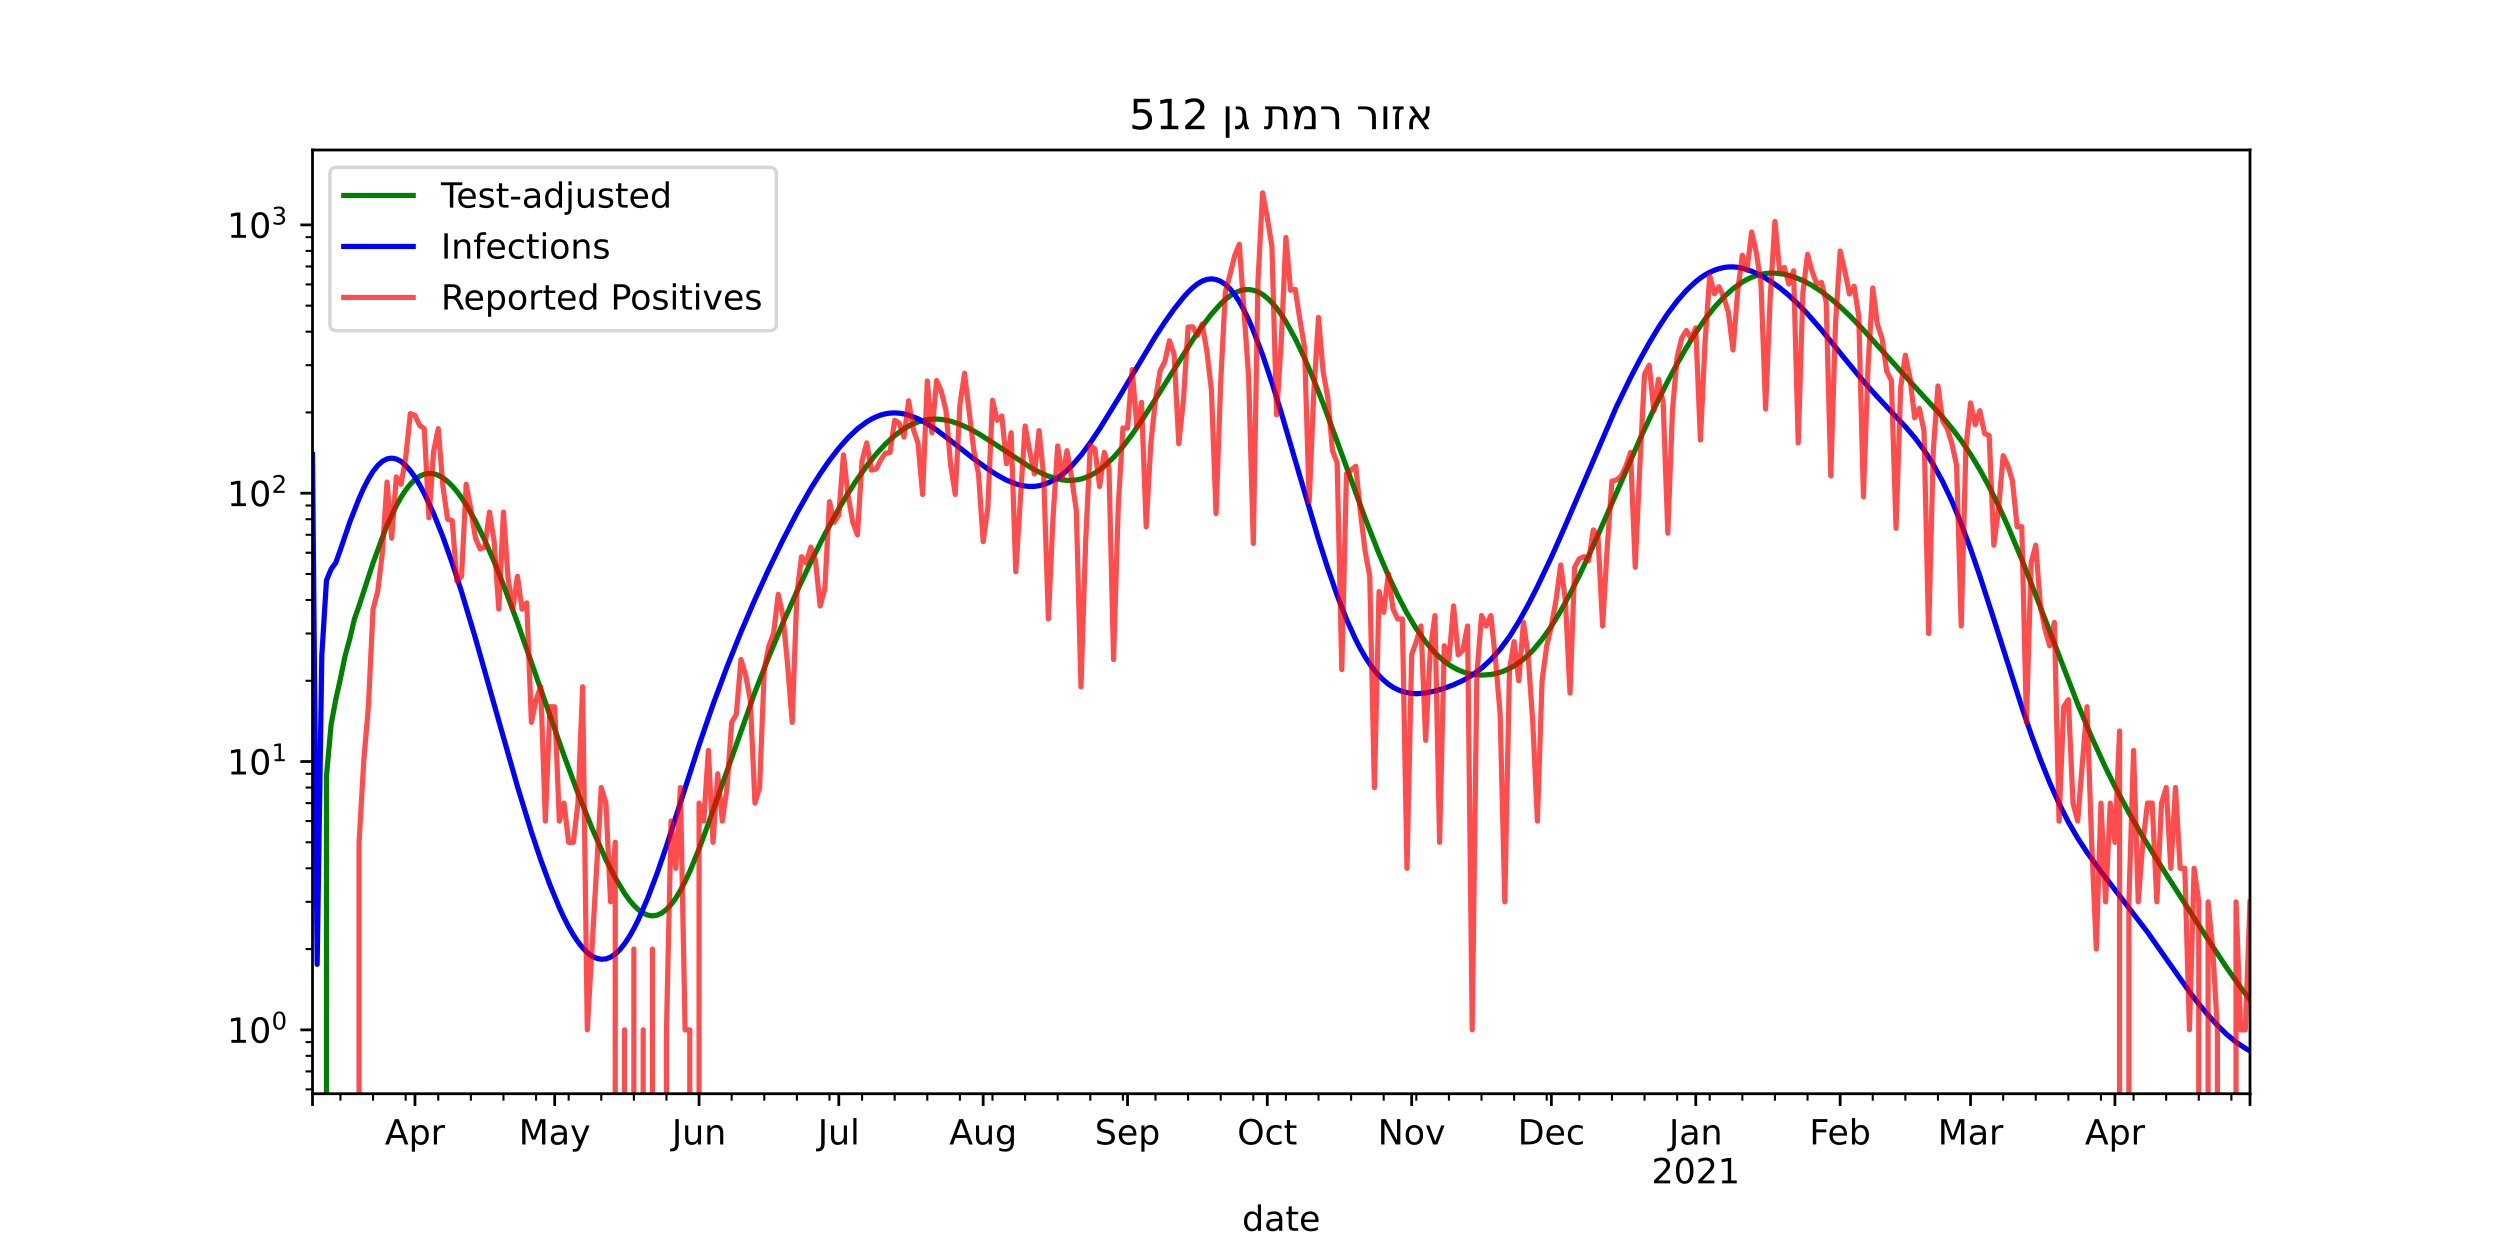 <?xml version="1.0" encoding="utf-8" standalone="no"?>
<!DOCTYPE svg PUBLIC "-//W3C//DTD SVG 1.1//EN"
  "http://www.w3.org/Graphics/SVG/1.1/DTD/svg11.dtd">
<!-- Created with matplotlib (https://matplotlib.org/) -->
<svg height="360pt" version="1.1" viewBox="0 0 720 360" width="720pt" xmlns="http://www.w3.org/2000/svg" xmlns:xlink="http://www.w3.org/1999/xlink">
 <defs>
  <style type="text/css">*{stroke-linecap:butt;stroke-linejoin:round;}</style>
 </defs>
 <g id="figure_1">
  <g id="patch_1">
   <path d="M 0 360 
L 720 360 
L 720 0 
L 0 0 
z
" style="fill:#ffffff;"/>
  </g>
  <g id="axes_1">
   <g id="patch_2">
    <path d="M 90 315 
L 648 315 
L 648 43.2 
L 90 43.2 
z
" style="fill:#ffffff;"/>
   </g>
   <g id="matplotlib.axis_1">
    <g id="xtick_1">
     <g id="line2d_1">
      <defs>
       <path d="M 0 0 
L 0 3.5 
" id="ma3a5b9e11b" style="stroke:#000000;stroke-width:0.8;"/>
      </defs>
      <g>
       <use style="stroke:#000000;stroke-width:0.8;" x="90" xlink:href="#ma3a5b9e11b" y="315"/>
      </g>
     </g>
    </g>
    <g id="xtick_2">
     <g id="line2d_2">
      <g>
       <use style="stroke:#000000;stroke-width:0.8;" x="119.51" xlink:href="#ma3a5b9e11b" y="315"/>
      </g>
     </g>
     <g id="text_1">
      <!-- Apr -->
      <g transform="translate(110.86 329.598)scale(0.1 -0.1)">
       <defs>
        <path d="M 34.188 63.188 
L 20.797 26.906 
L 47.609 26.906 
z
M 28.609 72.906 
L 39.797 72.906 
L 67.578 0 
L 57.328 0 
L 50.688 18.703 
L 17.828 18.703 
L 11.188 0 
L 0.781 0 
z
" id="DejaVuSans-65"/>
        <path d="M 18.109 8.203 
L 18.109 -20.797 
L 9.078 -20.797 
L 9.078 54.688 
L 18.109 54.688 
L 18.109 46.391 
Q 20.953 51.266 25.266 53.625 
Q 29.594 56 35.594 56 
Q 45.562 56 51.781 48.094 
Q 58.016 40.188 58.016 27.297 
Q 58.016 14.406 51.781 6.484 
Q 45.562 -1.422 35.594 -1.422 
Q 29.594 -1.422 25.266 0.953 
Q 20.953 3.328 18.109 8.203 
z
M 48.688 27.297 
Q 48.688 37.203 44.609 42.844 
Q 40.531 48.484 33.406 48.484 
Q 26.266 48.484 22.188 42.844 
Q 18.109 37.203 18.109 27.297 
Q 18.109 17.391 22.188 11.75 
Q 26.266 6.109 33.406 6.109 
Q 40.531 6.109 44.609 11.75 
Q 48.688 17.391 48.688 27.297 
z
" id="DejaVuSans-112"/>
        <path d="M 41.109 46.297 
Q 39.594 47.172 37.812 47.578 
Q 36.031 48 33.891 48 
Q 26.266 48 22.188 43.047 
Q 18.109 38.094 18.109 28.812 
L 18.109 0 
L 9.078 0 
L 9.078 54.688 
L 18.109 54.688 
L 18.109 46.188 
Q 20.953 51.172 25.484 53.578 
Q 30.031 56 36.531 56 
Q 37.453 56 38.578 55.875 
Q 39.703 55.766 41.062 55.516 
z
" id="DejaVuSans-114"/>
       </defs>
       <use xlink:href="#DejaVuSans-65"/>
       <use x="68.408" xlink:href="#DejaVuSans-112"/>
       <use x="131.885" xlink:href="#DejaVuSans-114"/>
      </g>
     </g>
    </g>
    <g id="xtick_3">
     <g id="line2d_3">
      <g>
       <use style="stroke:#000000;stroke-width:0.8;" x="159.75" xlink:href="#ma3a5b9e11b" y="315"/>
      </g>
     </g>
     <g id="text_2">
      <!-- May -->
      <g transform="translate(149.412 329.598)scale(0.1 -0.1)">
       <defs>
        <path d="M 9.812 72.906 
L 24.516 72.906 
L 43.109 23.297 
L 61.812 72.906 
L 76.516 72.906 
L 76.516 0 
L 66.891 0 
L 66.891 64.016 
L 48.094 14.016 
L 38.188 14.016 
L 19.391 64.016 
L 19.391 0 
L 9.812 0 
z
" id="DejaVuSans-77"/>
        <path d="M 34.281 27.484 
Q 23.391 27.484 19.188 25 
Q 14.984 22.516 14.984 16.5 
Q 14.984 11.719 18.141 8.906 
Q 21.297 6.109 26.703 6.109 
Q 34.188 6.109 38.703 11.406 
Q 43.219 16.703 43.219 25.484 
L 43.219 27.484 
z
M 52.203 31.203 
L 52.203 0 
L 43.219 0 
L 43.219 8.297 
Q 40.141 3.328 35.547 0.953 
Q 30.953 -1.422 24.312 -1.422 
Q 15.922 -1.422 10.953 3.297 
Q 6 8.016 6 15.922 
Q 6 25.141 12.172 29.828 
Q 18.359 34.516 30.609 34.516 
L 43.219 34.516 
L 43.219 35.406 
Q 43.219 41.609 39.141 45 
Q 35.062 48.391 27.688 48.391 
Q 23 48.391 18.547 47.266 
Q 14.109 46.141 10.016 43.891 
L 10.016 52.203 
Q 14.938 54.109 19.578 55.047 
Q 24.219 56 28.609 56 
Q 40.484 56 46.344 49.844 
Q 52.203 43.703 52.203 31.203 
z
" id="DejaVuSans-97"/>
        <path d="M 32.172 -5.078 
Q 28.375 -14.844 24.75 -17.812 
Q 21.141 -20.797 15.094 -20.797 
L 7.906 -20.797 
L 7.906 -13.281 
L 13.188 -13.281 
Q 16.891 -13.281 18.938 -11.516 
Q 21 -9.766 23.484 -3.219 
L 25.094 0.875 
L 2.984 54.688 
L 12.5 54.688 
L 29.594 11.922 
L 46.688 54.688 
L 56.203 54.688 
z
" id="DejaVuSans-121"/>
       </defs>
       <use xlink:href="#DejaVuSans-77"/>
       <use x="86.279" xlink:href="#DejaVuSans-97"/>
       <use x="147.559" xlink:href="#DejaVuSans-121"/>
      </g>
     </g>
    </g>
    <g id="xtick_4">
     <g id="line2d_4">
      <g>
       <use style="stroke:#000000;stroke-width:0.8;" x="201.332" xlink:href="#ma3a5b9e11b" y="315"/>
      </g>
     </g>
     <g id="text_3">
      <!-- Jun -->
      <g transform="translate(193.519 329.598)scale(0.1 -0.1)">
       <defs>
        <path d="M 9.812 72.906 
L 19.672 72.906 
L 19.672 5.078 
Q 19.672 -8.109 14.672 -14.062 
Q 9.672 -20.016 -1.422 -20.016 
L -5.172 -20.016 
L -5.172 -11.719 
L -2.094 -11.719 
Q 4.438 -11.719 7.125 -8.047 
Q 9.812 -4.391 9.812 5.078 
z
" id="DejaVuSans-74"/>
        <path d="M 8.5 21.578 
L 8.5 54.688 
L 17.484 54.688 
L 17.484 21.922 
Q 17.484 14.156 20.5 10.266 
Q 23.531 6.391 29.594 6.391 
Q 36.859 6.391 41.078 11.031 
Q 45.312 15.672 45.312 23.688 
L 45.312 54.688 
L 54.297 54.688 
L 54.297 0 
L 45.312 0 
L 45.312 8.406 
Q 42.047 3.422 37.719 1 
Q 33.406 -1.422 27.688 -1.422 
Q 18.266 -1.422 13.375 4.438 
Q 8.5 10.297 8.5 21.578 
z
M 31.109 56 
z
" id="DejaVuSans-117"/>
        <path d="M 54.891 33.016 
L 54.891 0 
L 45.906 0 
L 45.906 32.719 
Q 45.906 40.484 42.875 44.328 
Q 39.844 48.188 33.797 48.188 
Q 26.516 48.188 22.312 43.547 
Q 18.109 38.922 18.109 30.906 
L 18.109 0 
L 9.078 0 
L 9.078 54.688 
L 18.109 54.688 
L 18.109 46.188 
Q 21.344 51.125 25.703 53.562 
Q 30.078 56 35.797 56 
Q 45.219 56 50.047 50.172 
Q 54.891 44.344 54.891 33.016 
z
" id="DejaVuSans-110"/>
       </defs>
       <use xlink:href="#DejaVuSans-74"/>
       <use x="29.492" xlink:href="#DejaVuSans-117"/>
       <use x="92.871" xlink:href="#DejaVuSans-110"/>
      </g>
     </g>
    </g>
    <g id="xtick_5">
     <g id="line2d_5">
      <g>
       <use style="stroke:#000000;stroke-width:0.8;" x="241.572" xlink:href="#ma3a5b9e11b" y="315"/>
      </g>
     </g>
     <g id="text_4">
      <!-- Jul -->
      <g transform="translate(235.539 329.598)scale(0.1 -0.1)">
       <defs>
        <path d="M 9.422 75.984 
L 18.406 75.984 
L 18.406 0 
L 9.422 0 
z
" id="DejaVuSans-108"/>
       </defs>
       <use xlink:href="#DejaVuSans-74"/>
       <use x="29.492" xlink:href="#DejaVuSans-117"/>
       <use x="92.871" xlink:href="#DejaVuSans-108"/>
      </g>
     </g>
    </g>
    <g id="xtick_6">
     <g id="line2d_6">
      <g>
       <use style="stroke:#000000;stroke-width:0.8;" x="283.154" xlink:href="#ma3a5b9e11b" y="315"/>
      </g>
     </g>
     <g id="text_5">
      <!-- Aug -->
      <g transform="translate(273.391 329.598)scale(0.1 -0.1)">
       <defs>
        <path d="M 45.406 27.984 
Q 45.406 37.75 41.375 43.109 
Q 37.359 48.484 30.078 48.484 
Q 22.859 48.484 18.828 43.109 
Q 14.797 37.75 14.797 27.984 
Q 14.797 18.266 18.828 12.891 
Q 22.859 7.516 30.078 7.516 
Q 37.359 7.516 41.375 12.891 
Q 45.406 18.266 45.406 27.984 
z
M 54.391 6.781 
Q 54.391 -7.172 48.188 -13.984 
Q 42 -20.797 29.203 -20.797 
Q 24.469 -20.797 20.266 -20.094 
Q 16.062 -19.391 12.109 -17.922 
L 12.109 -9.188 
Q 16.062 -11.328 19.922 -12.344 
Q 23.781 -13.375 27.781 -13.375 
Q 36.625 -13.375 41.016 -8.766 
Q 45.406 -4.156 45.406 5.172 
L 45.406 9.625 
Q 42.625 4.781 38.281 2.391 
Q 33.938 0 27.875 0 
Q 17.828 0 11.672 7.656 
Q 5.516 15.328 5.516 27.984 
Q 5.516 40.672 11.672 48.328 
Q 17.828 56 27.875 56 
Q 33.938 56 38.281 53.609 
Q 42.625 51.219 45.406 46.391 
L 45.406 54.688 
L 54.391 54.688 
z
" id="DejaVuSans-103"/>
       </defs>
       <use xlink:href="#DejaVuSans-65"/>
       <use x="68.408" xlink:href="#DejaVuSans-117"/>
       <use x="131.787" xlink:href="#DejaVuSans-103"/>
      </g>
     </g>
    </g>
    <g id="xtick_7">
     <g id="line2d_7">
      <g>
       <use style="stroke:#000000;stroke-width:0.8;" x="324.736" xlink:href="#ma3a5b9e11b" y="315"/>
      </g>
     </g>
     <g id="text_6">
      <!-- Sep -->
      <g transform="translate(315.311 329.598)scale(0.1 -0.1)">
       <defs>
        <path d="M 53.516 70.516 
L 53.516 60.891 
Q 47.906 63.578 42.922 64.891 
Q 37.938 66.219 33.297 66.219 
Q 25.25 66.219 20.875 63.094 
Q 16.5 59.969 16.5 54.203 
Q 16.5 49.359 19.406 46.891 
Q 22.312 44.438 30.422 42.922 
L 36.375 41.703 
Q 47.406 39.594 52.656 34.297 
Q 57.906 29 57.906 20.125 
Q 57.906 9.516 50.797 4.047 
Q 43.703 -1.422 29.984 -1.422 
Q 24.812 -1.422 18.969 -0.25 
Q 13.141 0.922 6.891 3.219 
L 6.891 13.375 
Q 12.891 10.016 18.656 8.297 
Q 24.422 6.594 29.984 6.594 
Q 38.422 6.594 43.016 9.906 
Q 47.609 13.234 47.609 19.391 
Q 47.609 24.75 44.312 27.781 
Q 41.016 30.812 33.5 32.328 
L 27.484 33.5 
Q 16.453 35.688 11.516 40.375 
Q 6.594 45.062 6.594 53.422 
Q 6.594 63.094 13.406 68.656 
Q 20.219 74.219 32.172 74.219 
Q 37.312 74.219 42.625 73.281 
Q 47.953 72.359 53.516 70.516 
z
" id="DejaVuSans-83"/>
        <path d="M 56.203 29.594 
L 56.203 25.203 
L 14.891 25.203 
Q 15.484 15.922 20.484 11.062 
Q 25.484 6.203 34.422 6.203 
Q 39.594 6.203 44.453 7.469 
Q 49.312 8.734 54.109 11.281 
L 54.109 2.781 
Q 49.266 0.734 44.188 -0.344 
Q 39.109 -1.422 33.891 -1.422 
Q 20.797 -1.422 13.156 6.188 
Q 5.516 13.812 5.516 26.812 
Q 5.516 40.234 12.766 48.109 
Q 20.016 56 32.328 56 
Q 43.359 56 49.781 48.891 
Q 56.203 41.797 56.203 29.594 
z
M 47.219 32.234 
Q 47.125 39.594 43.094 43.984 
Q 39.062 48.391 32.422 48.391 
Q 24.906 48.391 20.391 44.141 
Q 15.875 39.891 15.188 32.172 
z
" id="DejaVuSans-101"/>
       </defs>
       <use xlink:href="#DejaVuSans-83"/>
       <use x="63.477" xlink:href="#DejaVuSans-101"/>
       <use x="125" xlink:href="#DejaVuSans-112"/>
      </g>
     </g>
    </g>
    <g id="xtick_8">
     <g id="line2d_8">
      <g>
       <use style="stroke:#000000;stroke-width:0.8;" x="364.976" xlink:href="#ma3a5b9e11b" y="315"/>
      </g>
     </g>
     <g id="text_7">
      <!-- Oct -->
      <g transform="translate(356.331 329.598)scale(0.1 -0.1)">
       <defs>
        <path d="M 39.406 66.219 
Q 28.656 66.219 22.328 58.203 
Q 16.016 50.203 16.016 36.375 
Q 16.016 22.609 22.328 14.594 
Q 28.656 6.594 39.406 6.594 
Q 50.141 6.594 56.422 14.594 
Q 62.703 22.609 62.703 36.375 
Q 62.703 50.203 56.422 58.203 
Q 50.141 66.219 39.406 66.219 
z
M 39.406 74.219 
Q 54.734 74.219 63.906 63.938 
Q 73.094 53.656 73.094 36.375 
Q 73.094 19.141 63.906 8.859 
Q 54.734 -1.422 39.406 -1.422 
Q 24.031 -1.422 14.812 8.828 
Q 5.609 19.094 5.609 36.375 
Q 5.609 53.656 14.812 63.938 
Q 24.031 74.219 39.406 74.219 
z
" id="DejaVuSans-79"/>
        <path d="M 48.781 52.594 
L 48.781 44.188 
Q 44.969 46.297 41.141 47.344 
Q 37.312 48.391 33.406 48.391 
Q 24.656 48.391 19.812 42.844 
Q 14.984 37.312 14.984 27.297 
Q 14.984 17.281 19.812 11.734 
Q 24.656 6.203 33.406 6.203 
Q 37.312 6.203 41.141 7.25 
Q 44.969 8.297 48.781 10.406 
L 48.781 2.094 
Q 45.016 0.344 40.984 -0.531 
Q 36.969 -1.422 32.422 -1.422 
Q 20.062 -1.422 12.781 6.344 
Q 5.516 14.109 5.516 27.297 
Q 5.516 40.672 12.859 48.328 
Q 20.219 56 33.016 56 
Q 37.156 56 41.109 55.141 
Q 45.062 54.297 48.781 52.594 
z
" id="DejaVuSans-99"/>
        <path d="M 18.312 70.219 
L 18.312 54.688 
L 36.812 54.688 
L 36.812 47.703 
L 18.312 47.703 
L 18.312 18.016 
Q 18.312 11.328 20.141 9.422 
Q 21.969 7.516 27.594 7.516 
L 36.812 7.516 
L 36.812 0 
L 27.594 0 
Q 17.188 0 13.234 3.875 
Q 9.281 7.766 9.281 18.016 
L 9.281 47.703 
L 2.688 47.703 
L 2.688 54.688 
L 9.281 54.688 
L 9.281 70.219 
z
" id="DejaVuSans-116"/>
       </defs>
       <use xlink:href="#DejaVuSans-79"/>
       <use x="78.711" xlink:href="#DejaVuSans-99"/>
       <use x="133.691" xlink:href="#DejaVuSans-116"/>
      </g>
     </g>
    </g>
    <g id="xtick_9">
     <g id="line2d_9">
      <g>
       <use style="stroke:#000000;stroke-width:0.8;" x="406.558" xlink:href="#ma3a5b9e11b" y="315"/>
      </g>
     </g>
     <g id="text_8">
      <!-- Nov -->
      <g transform="translate(396.798 329.598)scale(0.1 -0.1)">
       <defs>
        <path d="M 9.812 72.906 
L 23.094 72.906 
L 55.422 11.922 
L 55.422 72.906 
L 64.984 72.906 
L 64.984 0 
L 51.703 0 
L 19.391 60.984 
L 19.391 0 
L 9.812 0 
z
" id="DejaVuSans-78"/>
        <path d="M 30.609 48.391 
Q 23.391 48.391 19.188 42.75 
Q 14.984 37.109 14.984 27.297 
Q 14.984 17.484 19.156 11.844 
Q 23.344 6.203 30.609 6.203 
Q 37.797 6.203 41.984 11.859 
Q 46.188 17.531 46.188 27.297 
Q 46.188 37.016 41.984 42.703 
Q 37.797 48.391 30.609 48.391 
z
M 30.609 56 
Q 42.328 56 49.016 48.375 
Q 55.719 40.766 55.719 27.297 
Q 55.719 13.875 49.016 6.219 
Q 42.328 -1.422 30.609 -1.422 
Q 18.844 -1.422 12.172 6.219 
Q 5.516 13.875 5.516 27.297 
Q 5.516 40.766 12.172 48.375 
Q 18.844 56 30.609 56 
z
" id="DejaVuSans-111"/>
        <path d="M 2.984 54.688 
L 12.5 54.688 
L 29.594 8.797 
L 46.688 54.688 
L 56.203 54.688 
L 35.688 0 
L 23.484 0 
z
" id="DejaVuSans-118"/>
       </defs>
       <use xlink:href="#DejaVuSans-78"/>
       <use x="74.805" xlink:href="#DejaVuSans-111"/>
       <use x="135.986" xlink:href="#DejaVuSans-118"/>
      </g>
     </g>
    </g>
    <g id="xtick_10">
     <g id="line2d_10">
      <g>
       <use style="stroke:#000000;stroke-width:0.8;" x="446.798" xlink:href="#ma3a5b9e11b" y="315"/>
      </g>
     </g>
     <g id="text_9">
      <!-- Dec -->
      <g transform="translate(437.122 329.598)scale(0.1 -0.1)">
       <defs>
        <path d="M 19.672 64.797 
L 19.672 8.109 
L 31.594 8.109 
Q 46.688 8.109 53.688 14.938 
Q 60.688 21.781 60.688 36.531 
Q 60.688 51.172 53.688 57.984 
Q 46.688 64.797 31.594 64.797 
z
M 9.812 72.906 
L 30.078 72.906 
Q 51.266 72.906 61.172 64.094 
Q 71.094 55.281 71.094 36.531 
Q 71.094 17.672 61.125 8.828 
Q 51.172 0 30.078 0 
L 9.812 0 
z
" id="DejaVuSans-68"/>
       </defs>
       <use xlink:href="#DejaVuSans-68"/>
       <use x="77.002" xlink:href="#DejaVuSans-101"/>
       <use x="138.525" xlink:href="#DejaVuSans-99"/>
      </g>
     </g>
    </g>
    <g id="xtick_11">
     <g id="line2d_11">
      <g>
       <use style="stroke:#000000;stroke-width:0.8;" x="488.38" xlink:href="#ma3a5b9e11b" y="315"/>
      </g>
     </g>
     <g id="text_10">
      <!-- Jan -->
      <g transform="translate(480.672 329.598)scale(0.1 -0.1)">
       <use xlink:href="#DejaVuSans-74"/>
       <use x="29.492" xlink:href="#DejaVuSans-97"/>
       <use x="90.771" xlink:href="#DejaVuSans-110"/>
      </g>
      <!-- 2021 -->
      <g transform="translate(475.655 340.796)scale(0.1 -0.1)">
       <defs>
        <path d="M 19.188 8.297 
L 53.609 8.297 
L 53.609 0 
L 7.328 0 
L 7.328 8.297 
Q 12.938 14.109 22.625 23.891 
Q 32.328 33.688 34.812 36.531 
Q 39.547 41.844 41.422 45.531 
Q 43.312 49.219 43.312 52.781 
Q 43.312 58.594 39.234 62.25 
Q 35.156 65.922 28.609 65.922 
Q 23.969 65.922 18.812 64.312 
Q 13.672 62.703 7.812 59.422 
L 7.812 69.391 
Q 13.766 71.781 18.938 73 
Q 24.125 74.219 28.422 74.219 
Q 39.75 74.219 46.484 68.547 
Q 53.219 62.891 53.219 53.422 
Q 53.219 48.922 51.531 44.891 
Q 49.859 40.875 45.406 35.406 
Q 44.188 33.984 37.641 27.219 
Q 31.109 20.453 19.188 8.297 
z
" id="DejaVuSans-50"/>
        <path d="M 31.781 66.406 
Q 24.172 66.406 20.328 58.906 
Q 16.5 51.422 16.5 36.375 
Q 16.5 21.391 20.328 13.891 
Q 24.172 6.391 31.781 6.391 
Q 39.453 6.391 43.281 13.891 
Q 47.125 21.391 47.125 36.375 
Q 47.125 51.422 43.281 58.906 
Q 39.453 66.406 31.781 66.406 
z
M 31.781 74.219 
Q 44.047 74.219 50.516 64.516 
Q 56.984 54.828 56.984 36.375 
Q 56.984 17.969 50.516 8.266 
Q 44.047 -1.422 31.781 -1.422 
Q 19.531 -1.422 13.062 8.266 
Q 6.594 17.969 6.594 36.375 
Q 6.594 54.828 13.062 64.516 
Q 19.531 74.219 31.781 74.219 
z
" id="DejaVuSans-48"/>
        <path d="M 12.406 8.297 
L 28.516 8.297 
L 28.516 63.922 
L 10.984 60.406 
L 10.984 69.391 
L 28.422 72.906 
L 38.281 72.906 
L 38.281 8.297 
L 54.391 8.297 
L 54.391 0 
L 12.406 0 
z
" id="DejaVuSans-49"/>
       </defs>
       <use xlink:href="#DejaVuSans-50"/>
       <use x="63.623" xlink:href="#DejaVuSans-48"/>
       <use x="127.246" xlink:href="#DejaVuSans-50"/>
       <use x="190.869" xlink:href="#DejaVuSans-49"/>
      </g>
     </g>
    </g>
    <g id="xtick_12">
     <g id="line2d_12">
      <g>
       <use style="stroke:#000000;stroke-width:0.8;" x="529.962" xlink:href="#ma3a5b9e11b" y="315"/>
      </g>
     </g>
     <g id="text_11">
      <!-- Feb -->
      <g transform="translate(521.11 329.598)scale(0.1 -0.1)">
       <defs>
        <path d="M 9.812 72.906 
L 51.703 72.906 
L 51.703 64.594 
L 19.672 64.594 
L 19.672 43.109 
L 48.578 43.109 
L 48.578 34.812 
L 19.672 34.812 
L 19.672 0 
L 9.812 0 
z
" id="DejaVuSans-70"/>
        <path d="M 48.688 27.297 
Q 48.688 37.203 44.609 42.844 
Q 40.531 48.484 33.406 48.484 
Q 26.266 48.484 22.188 42.844 
Q 18.109 37.203 18.109 27.297 
Q 18.109 17.391 22.188 11.75 
Q 26.266 6.109 33.406 6.109 
Q 40.531 6.109 44.609 11.75 
Q 48.688 17.391 48.688 27.297 
z
M 18.109 46.391 
Q 20.953 51.266 25.266 53.625 
Q 29.594 56 35.594 56 
Q 45.562 56 51.781 48.094 
Q 58.016 40.188 58.016 27.297 
Q 58.016 14.406 51.781 6.484 
Q 45.562 -1.422 35.594 -1.422 
Q 29.594 -1.422 25.266 0.953 
Q 20.953 3.328 18.109 8.203 
L 18.109 0 
L 9.078 0 
L 9.078 75.984 
L 18.109 75.984 
z
" id="DejaVuSans-98"/>
       </defs>
       <use xlink:href="#DejaVuSans-70"/>
       <use x="52.02" xlink:href="#DejaVuSans-101"/>
       <use x="113.543" xlink:href="#DejaVuSans-98"/>
      </g>
     </g>
    </g>
    <g id="xtick_13">
     <g id="line2d_13">
      <g>
       <use style="stroke:#000000;stroke-width:0.8;" x="567.519" xlink:href="#ma3a5b9e11b" y="315"/>
      </g>
     </g>
     <g id="text_12">
      <!-- Mar -->
      <g transform="translate(558.086 329.598)scale(0.1 -0.1)">
       <use xlink:href="#DejaVuSans-77"/>
       <use x="86.279" xlink:href="#DejaVuSans-97"/>
       <use x="147.559" xlink:href="#DejaVuSans-114"/>
      </g>
     </g>
    </g>
    <g id="xtick_14">
     <g id="line2d_14">
      <g>
       <use style="stroke:#000000;stroke-width:0.8;" x="609.101" xlink:href="#ma3a5b9e11b" y="315"/>
      </g>
     </g>
     <g id="text_13">
      <!-- Apr -->
      <g transform="translate(600.451 329.598)scale(0.1 -0.1)">
       <use xlink:href="#DejaVuSans-65"/>
       <use x="68.408" xlink:href="#DejaVuSans-112"/>
       <use x="131.885" xlink:href="#DejaVuSans-114"/>
      </g>
     </g>
    </g>
    <g id="xtick_15">
     <g id="line2d_15">
      <g>
       <use style="stroke:#000000;stroke-width:0.8;" x="648" xlink:href="#ma3a5b9e11b" y="315"/>
      </g>
     </g>
    </g>
    <g id="xtick_16">
     <g id="line2d_16">
      <defs>
       <path d="M 0 0 
L 0 2 
" id="mec42924915" style="stroke:#000000;stroke-width:0.6;"/>
      </defs>
      <g>
       <use style="stroke:#000000;stroke-width:0.6;" x="98.048" xlink:href="#mec42924915" y="315"/>
      </g>
     </g>
    </g>
    <g id="xtick_17">
     <g id="line2d_17">
      <g>
       <use style="stroke:#000000;stroke-width:0.6;" x="107.438" xlink:href="#mec42924915" y="315"/>
      </g>
     </g>
    </g>
    <g id="xtick_18">
     <g id="line2d_18">
      <g>
       <use style="stroke:#000000;stroke-width:0.6;" x="116.827" xlink:href="#mec42924915" y="315"/>
      </g>
     </g>
    </g>
    <g id="xtick_19">
     <g id="line2d_19">
      <g>
       <use style="stroke:#000000;stroke-width:0.6;" x="126.216" xlink:href="#mec42924915" y="315"/>
      </g>
     </g>
    </g>
    <g id="xtick_20">
     <g id="line2d_20">
      <g>
       <use style="stroke:#000000;stroke-width:0.6;" x="135.606" xlink:href="#mec42924915" y="315"/>
      </g>
     </g>
    </g>
    <g id="xtick_21">
     <g id="line2d_21">
      <g>
       <use style="stroke:#000000;stroke-width:0.6;" x="144.995" xlink:href="#mec42924915" y="315"/>
      </g>
     </g>
    </g>
    <g id="xtick_22">
     <g id="line2d_22">
      <g>
       <use style="stroke:#000000;stroke-width:0.6;" x="154.385" xlink:href="#mec42924915" y="315"/>
      </g>
     </g>
    </g>
    <g id="xtick_23">
     <g id="line2d_23">
      <g>
       <use style="stroke:#000000;stroke-width:0.6;" x="163.774" xlink:href="#mec42924915" y="315"/>
      </g>
     </g>
    </g>
    <g id="xtick_24">
     <g id="line2d_24">
      <g>
       <use style="stroke:#000000;stroke-width:0.6;" x="173.163" xlink:href="#mec42924915" y="315"/>
      </g>
     </g>
    </g>
    <g id="xtick_25">
     <g id="line2d_25">
      <g>
       <use style="stroke:#000000;stroke-width:0.6;" x="182.553" xlink:href="#mec42924915" y="315"/>
      </g>
     </g>
    </g>
    <g id="xtick_26">
     <g id="line2d_26">
      <g>
       <use style="stroke:#000000;stroke-width:0.6;" x="191.942" xlink:href="#mec42924915" y="315"/>
      </g>
     </g>
    </g>
    <g id="xtick_27">
     <g id="line2d_27">
      <g>
       <use style="stroke:#000000;stroke-width:0.6;" x="210.721" xlink:href="#mec42924915" y="315"/>
      </g>
     </g>
    </g>
    <g id="xtick_28">
     <g id="line2d_28">
      <g>
       <use style="stroke:#000000;stroke-width:0.6;" x="220.111" xlink:href="#mec42924915" y="315"/>
      </g>
     </g>
    </g>
    <g id="xtick_29">
     <g id="line2d_29">
      <g>
       <use style="stroke:#000000;stroke-width:0.6;" x="229.5" xlink:href="#mec42924915" y="315"/>
      </g>
     </g>
    </g>
    <g id="xtick_30">
     <g id="line2d_30">
      <g>
       <use style="stroke:#000000;stroke-width:0.6;" x="238.889" xlink:href="#mec42924915" y="315"/>
      </g>
     </g>
    </g>
    <g id="xtick_31">
     <g id="line2d_31">
      <g>
       <use style="stroke:#000000;stroke-width:0.6;" x="248.279" xlink:href="#mec42924915" y="315"/>
      </g>
     </g>
    </g>
    <g id="xtick_32">
     <g id="line2d_32">
      <g>
       <use style="stroke:#000000;stroke-width:0.6;" x="257.668" xlink:href="#mec42924915" y="315"/>
      </g>
     </g>
    </g>
    <g id="xtick_33">
     <g id="line2d_33">
      <g>
       <use style="stroke:#000000;stroke-width:0.6;" x="267.058" xlink:href="#mec42924915" y="315"/>
      </g>
     </g>
    </g>
    <g id="xtick_34">
     <g id="line2d_34">
      <g>
       <use style="stroke:#000000;stroke-width:0.6;" x="276.447" xlink:href="#mec42924915" y="315"/>
      </g>
     </g>
    </g>
    <g id="xtick_35">
     <g id="line2d_35">
      <g>
       <use style="stroke:#000000;stroke-width:0.6;" x="285.837" xlink:href="#mec42924915" y="315"/>
      </g>
     </g>
    </g>
    <g id="xtick_36">
     <g id="line2d_36">
      <g>
       <use style="stroke:#000000;stroke-width:0.6;" x="295.226" xlink:href="#mec42924915" y="315"/>
      </g>
     </g>
    </g>
    <g id="xtick_37">
     <g id="line2d_37">
      <g>
       <use style="stroke:#000000;stroke-width:0.6;" x="304.615" xlink:href="#mec42924915" y="315"/>
      </g>
     </g>
    </g>
    <g id="xtick_38">
     <g id="line2d_38">
      <g>
       <use style="stroke:#000000;stroke-width:0.6;" x="314.005" xlink:href="#mec42924915" y="315"/>
      </g>
     </g>
    </g>
    <g id="xtick_39">
     <g id="line2d_39">
      <g>
       <use style="stroke:#000000;stroke-width:0.6;" x="323.394" xlink:href="#mec42924915" y="315"/>
      </g>
     </g>
    </g>
    <g id="xtick_40">
     <g id="line2d_40">
      <g>
       <use style="stroke:#000000;stroke-width:0.6;" x="332.784" xlink:href="#mec42924915" y="315"/>
      </g>
     </g>
    </g>
    <g id="xtick_41">
     <g id="line2d_41">
      <g>
       <use style="stroke:#000000;stroke-width:0.6;" x="342.173" xlink:href="#mec42924915" y="315"/>
      </g>
     </g>
    </g>
    <g id="xtick_42">
     <g id="line2d_42">
      <g>
       <use style="stroke:#000000;stroke-width:0.6;" x="351.562" xlink:href="#mec42924915" y="315"/>
      </g>
     </g>
    </g>
    <g id="xtick_43">
     <g id="line2d_43">
      <g>
       <use style="stroke:#000000;stroke-width:0.6;" x="360.952" xlink:href="#mec42924915" y="315"/>
      </g>
     </g>
    </g>
    <g id="xtick_44">
     <g id="line2d_44">
      <g>
       <use style="stroke:#000000;stroke-width:0.6;" x="370.341" xlink:href="#mec42924915" y="315"/>
      </g>
     </g>
    </g>
    <g id="xtick_45">
     <g id="line2d_45">
      <g>
       <use style="stroke:#000000;stroke-width:0.6;" x="379.731" xlink:href="#mec42924915" y="315"/>
      </g>
     </g>
    </g>
    <g id="xtick_46">
     <g id="line2d_46">
      <g>
       <use style="stroke:#000000;stroke-width:0.6;" x="389.12" xlink:href="#mec42924915" y="315"/>
      </g>
     </g>
    </g>
    <g id="xtick_47">
     <g id="line2d_47">
      <g>
       <use style="stroke:#000000;stroke-width:0.6;" x="398.51" xlink:href="#mec42924915" y="315"/>
      </g>
     </g>
    </g>
    <g id="xtick_48">
     <g id="line2d_48">
      <g>
       <use style="stroke:#000000;stroke-width:0.6;" x="407.899" xlink:href="#mec42924915" y="315"/>
      </g>
     </g>
    </g>
    <g id="xtick_49">
     <g id="line2d_49">
      <g>
       <use style="stroke:#000000;stroke-width:0.6;" x="417.288" xlink:href="#mec42924915" y="315"/>
      </g>
     </g>
    </g>
    <g id="xtick_50">
     <g id="line2d_50">
      <g>
       <use style="stroke:#000000;stroke-width:0.6;" x="426.678" xlink:href="#mec42924915" y="315"/>
      </g>
     </g>
    </g>
    <g id="xtick_51">
     <g id="line2d_51">
      <g>
       <use style="stroke:#000000;stroke-width:0.6;" x="436.067" xlink:href="#mec42924915" y="315"/>
      </g>
     </g>
    </g>
    <g id="xtick_52">
     <g id="line2d_52">
      <g>
       <use style="stroke:#000000;stroke-width:0.6;" x="445.457" xlink:href="#mec42924915" y="315"/>
      </g>
     </g>
    </g>
    <g id="xtick_53">
     <g id="line2d_53">
      <g>
       <use style="stroke:#000000;stroke-width:0.6;" x="454.846" xlink:href="#mec42924915" y="315"/>
      </g>
     </g>
    </g>
    <g id="xtick_54">
     <g id="line2d_54">
      <g>
       <use style="stroke:#000000;stroke-width:0.6;" x="464.236" xlink:href="#mec42924915" y="315"/>
      </g>
     </g>
    </g>
    <g id="xtick_55">
     <g id="line2d_55">
      <g>
       <use style="stroke:#000000;stroke-width:0.6;" x="473.625" xlink:href="#mec42924915" y="315"/>
      </g>
     </g>
    </g>
    <g id="xtick_56">
     <g id="line2d_56">
      <g>
       <use style="stroke:#000000;stroke-width:0.6;" x="483.014" xlink:href="#mec42924915" y="315"/>
      </g>
     </g>
    </g>
    <g id="xtick_57">
     <g id="line2d_57">
      <g>
       <use style="stroke:#000000;stroke-width:0.6;" x="492.404" xlink:href="#mec42924915" y="315"/>
      </g>
     </g>
    </g>
    <g id="xtick_58">
     <g id="line2d_58">
      <g>
       <use style="stroke:#000000;stroke-width:0.6;" x="501.793" xlink:href="#mec42924915" y="315"/>
      </g>
     </g>
    </g>
    <g id="xtick_59">
     <g id="line2d_59">
      <g>
       <use style="stroke:#000000;stroke-width:0.6;" x="511.183" xlink:href="#mec42924915" y="315"/>
      </g>
     </g>
    </g>
    <g id="xtick_60">
     <g id="line2d_60">
      <g>
       <use style="stroke:#000000;stroke-width:0.6;" x="520.572" xlink:href="#mec42924915" y="315"/>
      </g>
     </g>
    </g>
    <g id="xtick_61">
     <g id="line2d_61">
      <g>
       <use style="stroke:#000000;stroke-width:0.6;" x="539.351" xlink:href="#mec42924915" y="315"/>
      </g>
     </g>
    </g>
    <g id="xtick_62">
     <g id="line2d_62">
      <g>
       <use style="stroke:#000000;stroke-width:0.6;" x="548.74" xlink:href="#mec42924915" y="315"/>
      </g>
     </g>
    </g>
    <g id="xtick_63">
     <g id="line2d_63">
      <g>
       <use style="stroke:#000000;stroke-width:0.6;" x="558.13" xlink:href="#mec42924915" y="315"/>
      </g>
     </g>
    </g>
    <g id="xtick_64">
     <g id="line2d_64">
      <g>
       <use style="stroke:#000000;stroke-width:0.6;" x="576.909" xlink:href="#mec42924915" y="315"/>
      </g>
     </g>
    </g>
    <g id="xtick_65">
     <g id="line2d_65">
      <g>
       <use style="stroke:#000000;stroke-width:0.6;" x="586.298" xlink:href="#mec42924915" y="315"/>
      </g>
     </g>
    </g>
    <g id="xtick_66">
     <g id="line2d_66">
      <g>
       <use style="stroke:#000000;stroke-width:0.6;" x="595.688" xlink:href="#mec42924915" y="315"/>
      </g>
     </g>
    </g>
    <g id="xtick_67">
     <g id="line2d_67">
      <g>
       <use style="stroke:#000000;stroke-width:0.6;" x="605.077" xlink:href="#mec42924915" y="315"/>
      </g>
     </g>
    </g>
    <g id="xtick_68">
     <g id="line2d_68">
      <g>
       <use style="stroke:#000000;stroke-width:0.6;" x="614.466" xlink:href="#mec42924915" y="315"/>
      </g>
     </g>
    </g>
    <g id="xtick_69">
     <g id="line2d_69">
      <g>
       <use style="stroke:#000000;stroke-width:0.6;" x="623.856" xlink:href="#mec42924915" y="315"/>
      </g>
     </g>
    </g>
    <g id="xtick_70">
     <g id="line2d_70">
      <g>
       <use style="stroke:#000000;stroke-width:0.6;" x="633.245" xlink:href="#mec42924915" y="315"/>
      </g>
     </g>
    </g>
    <g id="xtick_71">
     <g id="line2d_71">
      <g>
       <use style="stroke:#000000;stroke-width:0.6;" x="642.635" xlink:href="#mec42924915" y="315"/>
      </g>
     </g>
    </g>
    <g id="text_14">
     <!-- date -->
     <g transform="translate(357.725 354.474)scale(0.1 -0.1)">
      <defs>
       <path d="M 45.406 46.391 
L 45.406 75.984 
L 54.391 75.984 
L 54.391 0 
L 45.406 0 
L 45.406 8.203 
Q 42.578 3.328 38.25 0.953 
Q 33.938 -1.422 27.875 -1.422 
Q 17.969 -1.422 11.734 6.484 
Q 5.516 14.406 5.516 27.297 
Q 5.516 40.188 11.734 48.094 
Q 17.969 56 27.875 56 
Q 33.938 56 38.25 53.625 
Q 42.578 51.266 45.406 46.391 
z
M 14.797 27.297 
Q 14.797 17.391 18.875 11.75 
Q 22.953 6.109 30.078 6.109 
Q 37.203 6.109 41.297 11.75 
Q 45.406 17.391 45.406 27.297 
Q 45.406 37.203 41.297 42.844 
Q 37.203 48.484 30.078 48.484 
Q 22.953 48.484 18.875 42.844 
Q 14.797 37.203 14.797 27.297 
z
" id="DejaVuSans-100"/>
      </defs>
      <use xlink:href="#DejaVuSans-100"/>
      <use x="63.477" xlink:href="#DejaVuSans-97"/>
      <use x="124.756" xlink:href="#DejaVuSans-116"/>
      <use x="163.965" xlink:href="#DejaVuSans-101"/>
     </g>
    </g>
   </g>
   <g id="matplotlib.axis_2">
    <g id="ytick_1">
     <g id="line2d_72">
      <defs>
       <path d="M 0 0 
L -3.5 0 
" id="m20a82ce67b" style="stroke:#000000;stroke-width:0.8;"/>
      </defs>
      <g>
       <use style="stroke:#000000;stroke-width:0.8;" x="90" xlink:href="#m20a82ce67b" y="296.595"/>
      </g>
     </g>
     <g id="text_15">
      <!-- $\mathdefault{10^{0}}$ -->
      <g transform="translate(65.4 300.394)scale(0.1 -0.1)">
       <use transform="translate(0 0.766)" xlink:href="#DejaVuSans-49"/>
       <use transform="translate(63.623 0.766)" xlink:href="#DejaVuSans-48"/>
       <use transform="translate(128.203 39.047)scale(0.7)" xlink:href="#DejaVuSans-48"/>
      </g>
     </g>
    </g>
    <g id="ytick_2">
     <g id="line2d_73">
      <g>
       <use style="stroke:#000000;stroke-width:0.8;" x="90" xlink:href="#m20a82ce67b" y="219.32"/>
      </g>
     </g>
     <g id="text_16">
      <!-- $\mathdefault{10^{1}}$ -->
      <g transform="translate(65.4 223.119)scale(0.1 -0.1)">
       <use transform="translate(0 0.684)" xlink:href="#DejaVuSans-49"/>
       <use transform="translate(63.623 0.684)" xlink:href="#DejaVuSans-48"/>
       <use transform="translate(128.203 38.966)scale(0.7)" xlink:href="#DejaVuSans-49"/>
      </g>
     </g>
    </g>
    <g id="ytick_3">
     <g id="line2d_74">
      <g>
       <use style="stroke:#000000;stroke-width:0.8;" x="90" xlink:href="#m20a82ce67b" y="142.045"/>
      </g>
     </g>
     <g id="text_17">
      <!-- $\mathdefault{10^{2}}$ -->
      <g transform="translate(65.4 145.844)scale(0.1 -0.1)">
       <use transform="translate(0 0.766)" xlink:href="#DejaVuSans-49"/>
       <use transform="translate(63.623 0.766)" xlink:href="#DejaVuSans-48"/>
       <use transform="translate(128.203 39.047)scale(0.7)" xlink:href="#DejaVuSans-50"/>
      </g>
     </g>
    </g>
    <g id="ytick_4">
     <g id="line2d_75">
      <g>
       <use style="stroke:#000000;stroke-width:0.8;" x="90" xlink:href="#m20a82ce67b" y="64.77"/>
      </g>
     </g>
     <g id="text_18">
      <!-- $\mathdefault{10^{3}}$ -->
      <g transform="translate(65.4 68.569)scale(0.1 -0.1)">
       <defs>
        <path d="M 40.578 39.312 
Q 47.656 37.797 51.625 33 
Q 55.609 28.219 55.609 21.188 
Q 55.609 10.406 48.188 4.484 
Q 40.766 -1.422 27.094 -1.422 
Q 22.516 -1.422 17.656 -0.516 
Q 12.797 0.391 7.625 2.203 
L 7.625 11.719 
Q 11.719 9.328 16.594 8.109 
Q 21.484 6.891 26.812 6.891 
Q 36.078 6.891 40.938 10.547 
Q 45.797 14.203 45.797 21.188 
Q 45.797 27.641 41.281 31.266 
Q 36.766 34.906 28.719 34.906 
L 20.219 34.906 
L 20.219 43.016 
L 29.109 43.016 
Q 36.375 43.016 40.234 45.922 
Q 44.094 48.828 44.094 54.297 
Q 44.094 59.906 40.109 62.906 
Q 36.141 65.922 28.719 65.922 
Q 24.656 65.922 20.016 65.031 
Q 15.375 64.156 9.812 62.312 
L 9.812 71.094 
Q 15.438 72.656 20.344 73.438 
Q 25.25 74.219 29.594 74.219 
Q 40.828 74.219 47.359 69.109 
Q 53.906 64.016 53.906 55.328 
Q 53.906 49.266 50.438 45.094 
Q 46.969 40.922 40.578 39.312 
z
" id="DejaVuSans-51"/>
       </defs>
       <use transform="translate(0 0.766)" xlink:href="#DejaVuSans-49"/>
       <use transform="translate(63.623 0.766)" xlink:href="#DejaVuSans-48"/>
       <use transform="translate(128.203 39.047)scale(0.7)" xlink:href="#DejaVuSans-51"/>
      </g>
     </g>
    </g>
    <g id="ytick_5">
     <g id="line2d_76">
      <defs>
       <path d="M 0 0 
L -2 0 
" id="mb1b780f4bb" style="stroke:#000000;stroke-width:0.6;"/>
      </defs>
      <g>
       <use style="stroke:#000000;stroke-width:0.6;" x="90" xlink:href="#mb1b780f4bb" y="313.738"/>
      </g>
     </g>
    </g>
    <g id="ytick_6">
     <g id="line2d_77">
      <g>
       <use style="stroke:#000000;stroke-width:0.6;" x="90" xlink:href="#mb1b780f4bb" y="308.565"/>
      </g>
     </g>
    </g>
    <g id="ytick_7">
     <g id="line2d_78">
      <g>
       <use style="stroke:#000000;stroke-width:0.6;" x="90" xlink:href="#mb1b780f4bb" y="304.083"/>
      </g>
     </g>
    </g>
    <g id="ytick_8">
     <g id="line2d_79">
      <g>
       <use style="stroke:#000000;stroke-width:0.6;" x="90" xlink:href="#mb1b780f4bb" y="300.13"/>
      </g>
     </g>
    </g>
    <g id="ytick_9">
     <g id="line2d_80">
      <g>
       <use style="stroke:#000000;stroke-width:0.6;" x="90" xlink:href="#mb1b780f4bb" y="273.332"/>
      </g>
     </g>
    </g>
    <g id="ytick_10">
     <g id="line2d_81">
      <g>
       <use style="stroke:#000000;stroke-width:0.6;" x="90" xlink:href="#mb1b780f4bb" y="259.725"/>
      </g>
     </g>
    </g>
    <g id="ytick_11">
     <g id="line2d_82">
      <g>
       <use style="stroke:#000000;stroke-width:0.6;" x="90" xlink:href="#mb1b780f4bb" y="250.07"/>
      </g>
     </g>
    </g>
    <g id="ytick_12">
     <g id="line2d_83">
      <g>
       <use style="stroke:#000000;stroke-width:0.6;" x="90" xlink:href="#mb1b780f4bb" y="242.582"/>
      </g>
     </g>
    </g>
    <g id="ytick_13">
     <g id="line2d_84">
      <g>
       <use style="stroke:#000000;stroke-width:0.6;" x="90" xlink:href="#mb1b780f4bb" y="236.463"/>
      </g>
     </g>
    </g>
    <g id="ytick_14">
     <g id="line2d_85">
      <g>
       <use style="stroke:#000000;stroke-width:0.6;" x="90" xlink:href="#mb1b780f4bb" y="231.29"/>
      </g>
     </g>
    </g>
    <g id="ytick_15">
     <g id="line2d_86">
      <g>
       <use style="stroke:#000000;stroke-width:0.6;" x="90" xlink:href="#mb1b780f4bb" y="226.808"/>
      </g>
     </g>
    </g>
    <g id="ytick_16">
     <g id="line2d_87">
      <g>
       <use style="stroke:#000000;stroke-width:0.6;" x="90" xlink:href="#mb1b780f4bb" y="222.856"/>
      </g>
     </g>
    </g>
    <g id="ytick_17">
     <g id="line2d_88">
      <g>
       <use style="stroke:#000000;stroke-width:0.6;" x="90" xlink:href="#mb1b780f4bb" y="196.058"/>
      </g>
     </g>
    </g>
    <g id="ytick_18">
     <g id="line2d_89">
      <g>
       <use style="stroke:#000000;stroke-width:0.6;" x="90" xlink:href="#mb1b780f4bb" y="182.45"/>
      </g>
     </g>
    </g>
    <g id="ytick_19">
     <g id="line2d_90">
      <g>
       <use style="stroke:#000000;stroke-width:0.6;" x="90" xlink:href="#mb1b780f4bb" y="172.796"/>
      </g>
     </g>
    </g>
    <g id="ytick_20">
     <g id="line2d_91">
      <g>
       <use style="stroke:#000000;stroke-width:0.6;" x="90" xlink:href="#mb1b780f4bb" y="165.307"/>
      </g>
     </g>
    </g>
    <g id="ytick_21">
     <g id="line2d_92">
      <g>
       <use style="stroke:#000000;stroke-width:0.6;" x="90" xlink:href="#mb1b780f4bb" y="159.188"/>
      </g>
     </g>
    </g>
    <g id="ytick_22">
     <g id="line2d_93">
      <g>
       <use style="stroke:#000000;stroke-width:0.6;" x="90" xlink:href="#mb1b780f4bb" y="154.015"/>
      </g>
     </g>
    </g>
    <g id="ytick_23">
     <g id="line2d_94">
      <g>
       <use style="stroke:#000000;stroke-width:0.6;" x="90" xlink:href="#mb1b780f4bb" y="149.534"/>
      </g>
     </g>
    </g>
    <g id="ytick_24">
     <g id="line2d_95">
      <g>
       <use style="stroke:#000000;stroke-width:0.6;" x="90" xlink:href="#mb1b780f4bb" y="145.581"/>
      </g>
     </g>
    </g>
    <g id="ytick_25">
     <g id="line2d_96">
      <g>
       <use style="stroke:#000000;stroke-width:0.6;" x="90" xlink:href="#mb1b780f4bb" y="118.783"/>
      </g>
     </g>
    </g>
    <g id="ytick_26">
     <g id="line2d_97">
      <g>
       <use style="stroke:#000000;stroke-width:0.6;" x="90" xlink:href="#mb1b780f4bb" y="105.175"/>
      </g>
     </g>
    </g>
    <g id="ytick_27">
     <g id="line2d_98">
      <g>
       <use style="stroke:#000000;stroke-width:0.6;" x="90" xlink:href="#mb1b780f4bb" y="95.521"/>
      </g>
     </g>
    </g>
    <g id="ytick_28">
     <g id="line2d_99">
      <g>
       <use style="stroke:#000000;stroke-width:0.6;" x="90" xlink:href="#mb1b780f4bb" y="88.032"/>
      </g>
     </g>
    </g>
    <g id="ytick_29">
     <g id="line2d_100">
      <g>
       <use style="stroke:#000000;stroke-width:0.6;" x="90" xlink:href="#mb1b780f4bb" y="81.913"/>
      </g>
     </g>
    </g>
    <g id="ytick_30">
     <g id="line2d_101">
      <g>
       <use style="stroke:#000000;stroke-width:0.6;" x="90" xlink:href="#mb1b780f4bb" y="76.74"/>
      </g>
     </g>
    </g>
    <g id="ytick_31">
     <g id="line2d_102">
      <g>
       <use style="stroke:#000000;stroke-width:0.6;" x="90" xlink:href="#mb1b780f4bb" y="72.259"/>
      </g>
     </g>
    </g>
    <g id="ytick_32">
     <g id="line2d_103">
      <g>
       <use style="stroke:#000000;stroke-width:0.6;" x="90" xlink:href="#mb1b780f4bb" y="68.306"/>
      </g>
     </g>
    </g>
   </g>
   <g id="line2d_104">
    <path clip-path="url(#p7852677510)" d="M 94.022 361 
L 94.024 223.476 
L 95.365 208.623 
L 96.707 201.442 
L 98.048 195.429 
L 99.389 188.889 
L 100.731 183.97 
L 102.072 178.307 
L 103.413 174.476 
L 107.438 162.13 
L 110.12 154.811 
L 111.462 151.293 
L 114.144 145.635 
L 115.486 143.216 
L 116.827 141.145 
L 118.168 139.454 
L 119.51 138.097 
L 120.851 137.143 
L 122.192 136.571 
L 123.534 136.347 
L 124.875 136.439 
L 126.216 136.872 
L 127.558 137.606 
L 128.899 138.653 
L 130.24 139.956 
L 131.582 141.528 
L 132.923 143.336 
L 134.264 145.388 
L 136.947 150.118 
L 139.63 155.615 
L 142.312 161.766 
L 144.995 168.464 
L 149.019 179.283 
L 155.726 198.47 
L 162.433 217.585 
L 166.457 228.455 
L 170.481 238.481 
L 173.163 244.565 
L 174.505 247.594 
L 177.188 252.808 
L 179.87 257.28 
L 181.212 259.151 
L 182.553 260.742 
L 183.894 262.027 
L 185.236 262.977 
L 186.577 263.564 
L 187.918 263.767 
L 189.26 263.566 
L 190.601 262.952 
L 191.942 261.924 
L 193.284 260.486 
L 194.625 258.651 
L 195.966 256.438 
L 197.308 253.878 
L 198.649 251.005 
L 201.332 244.478 
L 204.014 237.202 
L 217.428 199.33 
L 221.452 189.066 
L 225.476 179.427 
L 229.5 170.36 
L 233.524 161.827 
L 237.548 153.858 
L 241.572 146.536 
L 244.255 142.056 
L 246.938 137.924 
L 249.62 134.165 
L 252.303 130.81 
L 254.986 127.895 
L 257.668 125.446 
L 260.351 123.492 
L 261.692 122.707 
L 263.034 122.053 
L 264.375 121.527 
L 265.716 121.13 
L 267.058 120.86 
L 268.399 120.713 
L 269.74 120.687 
L 271.082 120.778 
L 273.764 121.287 
L 276.447 122.187 
L 279.13 123.414 
L 281.812 124.899 
L 285.837 127.438 
L 296.567 134.487 
L 299.25 135.951 
L 301.933 137.141 
L 304.615 137.971 
L 305.957 138.223 
L 307.298 138.354 
L 308.639 138.358 
L 309.981 138.227 
L 311.322 137.954 
L 312.663 137.533 
L 314.005 136.956 
L 315.346 136.221 
L 316.688 135.327 
L 318.029 134.276 
L 320.712 131.724 
L 323.394 128.623 
L 326.077 125.078 
L 328.76 121.193 
L 332.784 114.924 
L 343.514 97.868 
L 346.197 94.001 
L 348.88 90.49 
L 351.562 87.494 
L 352.904 86.25 
L 354.245 85.206 
L 355.587 84.381 
L 356.928 83.792 
L 358.269 83.454 
L 359.611 83.378 
L 360.952 83.576 
L 362.293 84.053 
L 363.635 84.811 
L 364.976 85.85 
L 366.317 87.164 
L 367.659 88.746 
L 369 90.586 
L 370.341 92.671 
L 373.024 97.518 
L 375.707 103.158 
L 378.389 109.455 
L 381.072 116.268 
L 385.096 127.125 
L 393.144 149.223 
L 397.168 159.49 
L 399.851 165.771 
L 402.534 171.5 
L 405.216 176.618 
L 407.899 181.087 
L 410.582 184.882 
L 413.264 187.999 
L 414.606 189.304 
L 415.947 190.444 
L 417.288 191.425 
L 418.63 192.253 
L 419.971 192.936 
L 421.312 193.481 
L 422.654 193.896 
L 423.995 194.19 
L 426.678 194.441 
L 429.361 194.258 
L 430.702 194 
L 432.043 193.628 
L 433.385 193.137 
L 434.726 192.522 
L 436.067 191.777 
L 437.409 190.895 
L 438.75 189.866 
L 440.091 188.682 
L 441.433 187.337 
L 444.115 184.154 
L 446.798 180.335 
L 449.481 175.941 
L 452.163 171.054 
L 454.846 165.744 
L 458.87 157.144 
L 464.236 144.947 
L 472.284 126.498 
L 476.308 117.825 
L 480.332 109.752 
L 483.014 104.75 
L 485.697 100.084 
L 488.38 95.797 
L 491.062 91.926 
L 493.745 88.505 
L 496.428 85.568 
L 499.111 83.143 
L 501.793 81.237 
L 503.135 80.48 
L 504.476 79.856 
L 505.817 79.364 
L 507.159 79.002 
L 508.5 78.766 
L 509.841 78.649 
L 511.183 78.648 
L 513.865 78.975 
L 516.548 79.705 
L 519.231 80.799 
L 521.913 82.233 
L 524.596 83.983 
L 527.279 86.024 
L 529.962 88.329 
L 532.644 90.867 
L 536.668 95.024 
L 543.375 102.446 
L 551.423 111.327 
L 559.471 120.137 
L 562.154 123.365 
L 564.837 126.905 
L 567.519 130.847 
L 570.202 135.26 
L 572.885 140.183 
L 575.567 145.614 
L 578.25 151.518 
L 582.274 161.13 
L 586.298 171.395 
L 598.37 202.721 
L 602.394 212.304 
L 606.418 221.112 
L 609.101 226.537 
L 613.125 234.067 
L 617.149 241.008 
L 622.514 249.689 
L 634.587 268.545 
L 641.293 278.71 
L 645.317 284.394 
L 648 287.907 
L 648 287.907 
" style="fill:none;stroke:#008000;stroke-linecap:square;stroke-width:1.5;"/>
   </g>
   <g id="line2d_105">
    <path clip-path="url(#p7852677510)" d="M 90 130.886 
L 91.341 277.736 
L 92.683 188.739 
L 94.024 167.145 
L 95.365 163.892 
L 96.707 162.061 
L 98.048 158.281 
L 100.731 150.384 
L 103.413 143.552 
L 104.755 140.56 
L 106.096 137.949 
L 107.438 135.767 
L 108.779 134.069 
L 110.12 132.869 
L 111.462 132.16 
L 112.803 131.94 
L 114.144 132.186 
L 115.486 132.877 
L 116.827 134.045 
L 118.168 135.554 
L 119.51 137.433 
L 120.851 139.64 
L 122.192 142.132 
L 124.875 147.894 
L 127.558 154.615 
L 130.24 162.181 
L 132.923 170.431 
L 136.947 183.878 
L 143.654 207.628 
L 149.019 226.473 
L 153.043 239.597 
L 155.726 247.627 
L 158.409 254.916 
L 161.091 261.419 
L 162.433 264.308 
L 163.774 266.923 
L 165.115 269.249 
L 166.457 271.27 
L 167.798 272.971 
L 169.139 274.335 
L 170.481 275.346 
L 171.822 275.991 
L 173.163 276.264 
L 174.505 276.16 
L 175.846 275.668 
L 177.188 274.77 
L 178.529 273.478 
L 179.87 271.82 
L 181.212 269.805 
L 182.553 267.444 
L 183.894 264.762 
L 186.577 258.571 
L 189.26 251.478 
L 191.942 243.668 
L 197.308 227.001 
L 201.332 214.57 
L 205.356 202.875 
L 209.38 192.04 
L 213.404 182.024 
L 217.428 172.623 
L 221.452 163.83 
L 225.476 155.507 
L 229.5 147.771 
L 233.524 140.682 
L 236.207 136.454 
L 238.889 132.56 
L 241.572 129.092 
L 244.255 126.048 
L 246.938 123.505 
L 249.62 121.497 
L 250.962 120.705 
L 252.303 120.044 
L 253.644 119.529 
L 254.986 119.178 
L 256.327 118.978 
L 257.668 118.918 
L 259.01 119 
L 260.351 119.214 
L 261.692 119.55 
L 264.375 120.592 
L 267.058 122.058 
L 269.74 123.839 
L 273.764 126.895 
L 280.471 132.158 
L 284.495 135.069 
L 287.178 136.808 
L 289.861 138.272 
L 292.543 139.353 
L 293.885 139.724 
L 295.226 139.977 
L 296.567 140.103 
L 297.909 140.077 
L 299.25 139.885 
L 300.591 139.534 
L 301.933 139.032 
L 303.274 138.377 
L 304.615 137.575 
L 305.957 136.62 
L 307.298 135.489 
L 308.639 134.184 
L 311.322 131.104 
L 314.005 127.507 
L 316.688 123.502 
L 322.053 114.802 
L 332.784 96.869 
L 335.466 92.78 
L 338.149 88.99 
L 340.832 85.625 
L 342.173 84.138 
L 343.514 82.839 
L 344.856 81.773 
L 346.197 80.967 
L 347.538 80.472 
L 348.88 80.313 
L 350.221 80.499 
L 351.562 81.03 
L 352.904 81.92 
L 354.245 83.188 
L 355.587 84.844 
L 356.928 86.892 
L 358.269 89.316 
L 359.611 92.087 
L 360.952 95.182 
L 363.635 102.235 
L 366.317 110.217 
L 369 118.853 
L 374.365 137.16 
L 379.731 155.313 
L 382.413 163.697 
L 385.096 171.44 
L 387.779 178.327 
L 390.462 184.249 
L 391.803 186.84 
L 393.144 189.163 
L 394.486 191.222 
L 395.827 193.031 
L 397.168 194.59 
L 398.51 195.918 
L 399.851 197.029 
L 401.192 197.929 
L 402.534 198.623 
L 403.875 199.135 
L 405.216 199.493 
L 406.558 199.709 
L 407.899 199.79 
L 410.582 199.575 
L 413.264 199.02 
L 415.947 198.226 
L 418.63 197.211 
L 421.312 195.99 
L 423.995 194.44 
L 426.678 192.438 
L 429.361 189.977 
L 432.043 186.979 
L 434.726 183.341 
L 437.409 179.042 
L 440.091 174.213 
L 442.774 168.948 
L 446.798 160.477 
L 450.822 151.366 
L 465.577 117.054 
L 469.601 108.738 
L 472.284 103.589 
L 474.966 98.775 
L 477.649 94.32 
L 480.332 90.259 
L 483.014 86.694 
L 485.697 83.625 
L 488.38 81.098 
L 489.721 80.054 
L 491.062 79.16 
L 492.404 78.42 
L 493.745 77.829 
L 495.087 77.375 
L 496.428 77.053 
L 497.769 76.876 
L 499.111 76.86 
L 500.452 76.991 
L 501.793 77.255 
L 504.476 78.11 
L 507.159 79.339 
L 509.841 80.962 
L 512.524 82.857 
L 515.207 85.082 
L 517.889 87.612 
L 520.572 90.408 
L 524.596 95.017 
L 529.962 101.661 
L 535.327 108.218 
L 539.351 112.848 
L 544.716 118.61 
L 548.74 122.878 
L 551.423 126.006 
L 554.106 129.593 
L 556.788 133.778 
L 559.471 138.667 
L 562.154 144.334 
L 564.837 150.83 
L 567.519 158.076 
L 570.202 165.899 
L 574.226 178.357 
L 582.274 203.616 
L 584.957 211.456 
L 587.639 218.753 
L 590.322 225.42 
L 593.005 231.419 
L 595.688 236.73 
L 598.37 241.368 
L 601.053 245.474 
L 605.077 251.012 
L 618.49 268.457 
L 625.197 278.044 
L 630.562 285.621 
L 633.245 289.125 
L 635.928 292.337 
L 638.611 295.275 
L 641.293 297.915 
L 643.976 300.13 
L 646.659 301.905 
L 648 302.645 
L 648 302.645 
" style="fill:none;stroke:#0000ff;stroke-linecap:square;stroke-width:1.5;"/>
   </g>
   <g id="line2d_106">
    <path clip-path="url(#p7852677510)" d="M 103.411 361 
L 103.413 242.582 
L 104.755 219.32 
L 106.096 203.546 
L 107.438 175.412 
L 108.779 170.369 
L 110.12 159.188 
L 111.462 138.846 
L 112.803 154.988 
L 114.144 137.354 
L 115.486 139.462 
L 116.827 131.973 
L 118.168 119.12 
L 119.51 119.632 
L 120.851 122.506 
L 122.192 123.456 
L 123.534 149.117 
L 124.875 130.041 
L 126.216 123.456 
L 127.558 140.089 
L 128.899 149.534 
L 130.24 149.956 
L 131.582 167.383 
L 132.923 165.985 
L 134.264 139.462 
L 135.606 146.718 
L 136.947 154.988 
L 138.288 158.088 
L 139.63 157.551 
L 140.971 147.499 
L 142.312 155.99 
L 143.654 175.412 
L 144.995 147.499 
L 146.337 166.677 
L 147.678 175.412 
L 149.019 165.985 
L 150.361 175.412 
L 151.702 173.645 
L 153.043 208.028 
L 154.385 201.512 
L 155.726 197.779 
L 157.067 236.463 
L 158.409 203.546 
L 159.75 203.546 
L 161.091 236.463 
L 162.433 231.29 
L 163.774 242.582 
L 165.115 242.582 
L 166.457 231.29 
L 167.798 197.779 
L 169.139 296.595 
L 173.163 226.808 
L 174.505 231.29 
L 175.846 259.725 
L 177.188 242.582 
L 177.19 361 
M 179.869 361 
L 179.87 296.595 
L 179.871 361 
M 182.551 361 
L 182.553 273.332 
L 182.554 361 
M 185.234 361 
L 185.236 296.595 
L 185.237 361 
M 187.917 361 
L 187.918 273.332 
L 187.92 361 
M 191.941 361 
L 191.942 296.595 
L 193.284 236.463 
L 194.625 250.07 
L 195.966 226.808 
L 197.308 296.595 
L 198.649 296.595 
L 198.65 361 
M 201.329 361 
L 201.332 231.29 
L 202.673 236.463 
L 204.014 216.121 
L 205.356 242.582 
L 206.697 222.856 
L 208.038 236.463 
L 209.38 226.808 
L 210.721 208.028 
L 212.062 205.712 
L 213.404 189.939 
L 214.745 194.42 
L 216.087 201.512 
L 217.428 231.29 
L 218.769 226.808 
L 220.111 192.859 
L 221.452 185.986 
L 222.793 182.45 
L 224.135 171.158 
L 225.476 177.277 
L 226.817 191.367 
L 228.159 208.028 
L 229.5 171.158 
L 230.841 160.326 
L 232.183 162.108 
L 233.524 157.551 
L 234.865 161.504 
L 236.207 174.517 
L 237.548 169.597 
L 238.889 144.48 
L 240.231 150.383 
L 241.572 148.298 
L 242.913 130.993 
L 244.255 142.723 
L 245.596 150.383 
L 246.938 154.015 
L 248.279 132.728 
L 249.62 127.554 
L 250.962 135.371 
L 252.303 135.097 
L 253.644 132.474 
L 254.986 130.514 
L 256.327 130.277 
L 257.668 121.038 
L 259.01 121.948 
L 260.351 125.855 
L 261.692 115.432 
L 263.034 123.65 
L 264.375 127.554 
L 265.716 142.382 
L 267.058 109.721 
L 268.399 124.634 
L 269.74 109.593 
L 271.082 112.664 
L 272.423 118.118 
L 273.764 133.76 
L 275.106 142.382 
L 276.447 116.669 
L 277.788 107.491 
L 280.471 129.807 
L 281.812 136.49 
L 283.154 155.99 
L 284.495 146.335 
L 285.837 115.28 
L 287.178 121.038 
L 288.519 119.805 
L 289.861 133.499 
L 291.202 124.634 
L 292.543 164.642 
L 295.226 122.694 
L 296.567 130.041 
L 297.909 136.49 
L 299.25 124.04 
L 300.591 137.354 
L 301.933 178.25 
L 303.274 149.117 
L 304.615 128.437 
L 305.957 137.648 
L 307.298 129.807 
L 308.639 137.648 
L 309.981 147.106 
L 311.322 197.779 
L 312.663 155.99 
L 314.005 128.214 
L 315.346 129.345 
L 316.688 140.089 
L 318.029 130.277 
L 319.37 134.556 
L 320.712 189.939 
L 322.053 145.956 
L 323.394 123.264 
L 324.736 123.264 
L 326.077 106.429 
L 327.418 122.883 
L 328.76 115.891 
L 330.101 151.699 
L 331.442 127.773 
L 332.784 114.979 
L 334.125 106.779 
L 335.466 104.183 
L 336.808 98.137 
L 338.149 102.079 
L 339.49 127.773 
L 340.832 115.13 
L 342.173 94.205 
L 343.514 94.124 
L 344.856 96.63 
L 346.197 93.329 
L 347.538 100.778 
L 348.88 112.247 
L 350.221 147.896 
L 351.562 110.107 
L 352.904 84.049 
L 354.245 79.073 
L 355.587 73.629 
L 356.928 70.343 
L 359.611 108.587 
L 360.952 156.502 
L 362.293 81.139 
L 363.635 55.555 
L 364.976 62.688 
L 366.317 71.023 
L 367.659 119.461 
L 369 98.41 
L 370.341 68.381 
L 371.683 83.576 
L 373.024 83.342 
L 374.365 92.094 
L 375.707 100.002 
L 377.048 144.48 
L 378.389 112.664 
L 379.731 91.419 
L 381.072 107.133 
L 382.413 114.533 
L 383.755 129.807 
L 385.096 133.24 
L 386.438 192.859 
L 387.779 136.49 
L 390.462 134.289 
L 391.803 147.499 
L 393.144 158.633 
L 394.486 165.985 
L 395.827 226.808 
L 397.168 170.369 
L 398.51 176.332 
L 399.851 165.307 
L 401.192 175.412 
L 402.534 178.25 
L 403.875 178.25 
L 405.216 250.07 
L 406.558 188.569 
L 407.899 184.766 
L 409.24 180.284 
L 410.582 213.201 
L 411.923 187.253 
L 413.264 177.277 
L 414.606 242.582 
L 415.947 185.986 
L 417.288 189.939 
L 418.63 174.517 
L 419.971 188.569 
L 421.312 187.253 
L 422.654 180.284 
L 423.995 296.595 
L 425.337 194.42 
L 426.678 177.277 
L 428.019 180.284 
L 429.361 177.277 
L 430.702 189.939 
L 432.043 205.712 
L 433.385 259.725 
L 434.726 192.859 
L 436.067 184.766 
L 437.409 196.058 
L 438.75 179.252 
L 440.091 188.569 
L 441.433 208.028 
L 442.774 236.463 
L 444.115 196.058 
L 445.457 185.986 
L 446.798 180.284 
L 448.139 172.796 
L 449.481 162.724 
L 450.822 172.796 
L 452.163 199.594 
L 453.505 163.351 
L 454.846 160.91 
L 456.188 160.326 
L 457.529 161.504 
L 458.87 152.607 
L 460.212 154.498 
L 461.553 180.284 
L 462.894 157.551 
L 464.236 138.543 
L 465.577 138.242 
L 466.918 137.064 
L 468.26 134.289 
L 469.601 130.277 
L 470.942 163.351 
L 472.284 134.023 
L 473.625 107.731 
L 474.966 105.175 
L 476.308 118.283 
L 477.649 109.212 
L 478.99 116.045 
L 480.332 153.539 
L 481.673 118.118 
L 483.014 102.8 
L 484.356 97.331 
L 485.697 95.187 
L 487.038 97.508 
L 488.38 94.447 
L 489.721 126.694 
L 491.062 98.502 
L 492.404 79.434 
L 493.745 84.59 
L 495.087 82.591 
L 496.428 85.574 
L 497.769 89.895 
L 499.111 100.778 
L 500.452 83.871 
L 501.793 73.498 
L 503.135 77.762 
L 504.476 66.811 
L 505.817 72.723 
L 507.159 81.579 
L 508.5 117.791 
L 509.841 85.263 
L 511.183 63.778 
L 512.524 77.961 
L 513.865 77.029 
L 515.207 81.802 
L 516.548 78.01 
L 517.889 127.554 
L 519.231 84.289 
L 520.572 73.281 
L 521.913 78.21 
L 523.255 81.857 
L 524.596 81.359 
L 525.938 86.975 
L 527.279 137.064 
L 528.62 93.407 
L 529.962 72.301 
L 531.303 78.01 
L 532.644 84.651 
L 533.986 82.421 
L 535.327 91.197 
L 536.668 143.067 
L 538.01 105.4 
L 539.351 82.936 
L 540.692 93.407 
L 542.034 97.508 
L 543.375 106.897 
L 544.716 109.593 
L 546.058 152.15 
L 547.399 111.564 
L 548.74 102.283 
L 550.082 108.836 
L 551.423 120.328 
L 552.764 117.628 
L 554.106 124.04 
L 555.447 182.45 
L 556.788 129.807 
L 558.13 111.16 
L 559.471 121.218 
L 560.812 123.456 
L 562.154 127.773 
L 563.495 134.023 
L 564.837 180.284 
L 566.178 129.115 
L 567.519 116.045 
L 568.861 122.319 
L 570.202 118.283 
L 571.543 124.834 
L 572.885 125.443 
L 574.226 157.022 
L 575.567 146.718 
L 576.909 131.236 
L 578.25 134.023 
L 579.591 138.543 
L 580.933 151.699 
L 582.274 151.699 
L 583.615 208.028 
L 584.957 162.108 
L 586.298 157.022 
L 587.639 174.517 
L 588.981 181.35 
L 590.322 185.986 
L 591.663 179.252 
L 593.005 236.463 
L 594.346 203.546 
L 595.688 201.512 
L 597.029 231.29 
L 598.37 236.463 
L 601.053 203.546 
L 602.394 242.582 
L 603.736 273.332 
L 605.077 231.29 
L 606.418 259.725 
L 607.76 231.29 
L 609.101 242.582 
L 610.442 210.515 
L 610.445 361 
M 613.123 361 
L 613.125 259.725 
L 614.466 216.121 
L 615.808 259.725 
L 617.149 242.582 
L 618.49 231.29 
L 619.832 231.29 
L 621.173 259.725 
L 622.514 231.29 
L 623.856 226.808 
L 625.197 250.07 
L 626.538 226.808 
L 627.88 250.07 
L 629.221 250.07 
L 630.562 296.595 
L 631.904 250.07 
L 633.245 259.725 
L 633.247 361 
M 635.926 361 
L 635.928 259.725 
L 637.269 273.332 
L 638.611 296.595 
L 638.612 361 
M 643.974 361 
L 643.976 259.725 
L 645.317 296.595 
L 646.659 296.595 
L 648 259.725 
L 648 259.725 
" style="fill:none;stroke:#ff0000;stroke-linecap:square;stroke-opacity:0.7;stroke-width:1.5;"/>
   </g>
   <g id="patch_3">
    <path d="M 90 315 
L 90 43.2 
" style="fill:none;stroke:#000000;stroke-linecap:square;stroke-linejoin:miter;stroke-width:0.8;"/>
   </g>
   <g id="patch_4">
    <path d="M 648 315 
L 648 43.2 
" style="fill:none;stroke:#000000;stroke-linecap:square;stroke-linejoin:miter;stroke-width:0.8;"/>
   </g>
   <g id="patch_5">
    <path d="M 90 315 
L 648 315 
" style="fill:none;stroke:#000000;stroke-linecap:square;stroke-linejoin:miter;stroke-width:0.8;"/>
   </g>
   <g id="patch_6">
    <path d="M 90 43.2 
L 648 43.2 
" style="fill:none;stroke:#000000;stroke-linecap:square;stroke-linejoin:miter;stroke-width:0.8;"/>
   </g>
   <g id="text_19">
    <!-- 512 ןג תמר רוזא -->
    <g transform="translate(325.203 37.2)scale(0.12 -0.12)">
     <defs>
      <path d="M 10.797 72.906 
L 49.516 72.906 
L 49.516 64.594 
L 19.828 64.594 
L 19.828 46.734 
Q 21.969 47.469 24.109 47.828 
Q 26.266 48.188 28.422 48.188 
Q 40.625 48.188 47.75 41.5 
Q 54.891 34.812 54.891 23.391 
Q 54.891 11.625 47.562 5.094 
Q 40.234 -1.422 26.906 -1.422 
Q 22.312 -1.422 17.547 -0.641 
Q 12.797 0.141 7.719 1.703 
L 7.719 11.625 
Q 12.109 9.234 16.797 8.062 
Q 21.484 6.891 26.703 6.891 
Q 35.156 6.891 40.078 11.328 
Q 45.016 15.766 45.016 23.391 
Q 45.016 31 40.078 35.438 
Q 35.156 39.891 26.703 39.891 
Q 22.75 39.891 18.812 39.016 
Q 14.891 38.141 10.797 36.281 
z
" id="DejaVuSans-53"/>
      <path id="DejaVuSans-32"/>
      <path d="M 18.172 54.688 
L 18.172 -20.797 
L 9.078 -20.797 
L 9.078 54.688 
z
" id="DejaVuSans-1503"/>
      <path d="M 31.203 29.594 
Q 31.203 22.562 32.891 14.75 
Q 34.578 6.938 38.328 0 
L 28.609 0 
Q 25.781 6.594 24.562 12.062 
Q 22.953 8.109 21.234 5.594 
Q 19.531 3.078 17.578 1.75 
Q 15.625 0.438 13.672 -0.016 
Q 11.719 -0.484 9.031 -0.484 
Q 6.781 -0.484 4.297 0.203 
L 4.297 8.453 
Q 5.953 7.953 7.719 7.953 
Q 9.859 7.953 11.547 8.266 
Q 13.234 8.594 15.328 9.859 
Q 17.438 11.141 18.797 13.359 
Q 20.172 15.578 21.141 19.719 
Q 22.125 23.875 22.125 29.594 
Q 22.125 36.969 20.875 40.891 
Q 19.625 44.828 17.156 46.266 
Q 14.703 47.703 10.203 47.703 
L 5.812 47.703 
L 5.812 54.688 
L 10.5 54.688 
Q 21.297 54.688 26.25 48.734 
Q 31.203 42.781 31.203 29.594 
z
" id="DejaVuSans-1490"/>
      <path d="M 56.641 29.594 
L 56.641 0 
L 47.562 0 
L 47.562 29.688 
Q 47.562 33.297 47.312 35.719 
Q 47.078 38.141 46.188 40.594 
Q 45.312 43.062 43.75 44.484 
Q 42.188 45.906 39.453 46.797 
Q 36.719 47.703 32.812 47.703 
L 20.797 47.703 
L 20.797 20.219 
Q 20.797 9.766 17.797 4.688 
Q 14.797 -0.391 7.375 -0.391 
Q 4.781 -0.391 0.984 0.391 
L 0.984 7.375 
Q 4.156 6.688 6 6.688 
Q 9.469 6.688 10.594 9.469 
Q 11.719 12.25 11.719 20.219 
L 11.719 47.703 
L 3.266 47.703 
L 3.266 54.688 
L 32.812 54.688 
Q 39.797 54.688 44.5 53.047 
Q 49.219 51.422 51.859 48.047 
Q 54.5 44.672 55.562 40.281 
Q 56.641 35.891 56.641 29.594 
z
" id="DejaVuSans-1514"/>
      <path d="M 4.297 54.688 
L 14.891 54.688 
Q 15.094 54.156 16.703 50.312 
Q 18.312 46.484 19.391 42.672 
Q 20.75 46.094 22.625 48.531 
Q 24.516 50.984 26.359 52.297 
Q 28.219 53.609 30.609 54.344 
Q 33.016 55.078 34.859 55.266 
Q 36.719 55.469 39.203 55.469 
Q 58.844 55.469 58.844 29.594 
L 58.844 0 
L 31.391 0 
L 31.391 6.938 
L 49.75 6.938 
L 49.75 29.594 
Q 49.75 39.109 46.766 43.672 
Q 43.797 48.25 39.062 48.25 
Q 30.281 48.25 26.078 40.438 
Q 23.734 35.984 21.688 25.922 
Q 21.578 25.25 21.344 24.125 
L 16.547 0 
L 7.469 0 
L 11.375 20.406 
Q 11.531 21.188 11.891 22.969 
Q 12.25 24.75 12.375 25.406 
Q 12.5 26.078 12.672 27.312 
Q 12.844 28.562 12.906 29.516 
Q 12.984 30.469 12.984 31.547 
Q 12.984 34.672 10.719 41.094 
Q 8.453 47.516 4.297 54.688 
z
" id="DejaVuSans-1502"/>
      <path d="M 47.359 27.828 
L 47.359 0 
L 38.281 0 
L 38.281 27.828 
Q 38.281 31.391 37.766 34.266 
Q 37.25 37.156 36 39.719 
Q 34.766 42.281 32.812 43.984 
Q 30.859 45.703 27.781 46.703 
Q 24.703 47.703 20.703 47.703 
L 4.297 47.703 
L 4.297 54.688 
L 20.656 54.688 
Q 26.812 54.688 31.469 53.391 
Q 36.141 52.094 39.109 49.828 
Q 42.094 47.562 43.969 44.109 
Q 45.844 40.672 46.594 36.734 
Q 47.359 32.812 47.359 27.828 
z
" id="DejaVuSans-1512"/>
      <path d="M 18.172 54.688 
L 18.172 0 
L 9.078 0 
L 9.078 54.688 
z
" id="DejaVuSans-1493"/>
      <path d="M 30.328 54.688 
L 30.328 47.703 
L 26.422 47.703 
Q 22.172 47.703 20.578 43.922 
Q 19 40.141 19 30.906 
L 19 0 
L 9.906 0 
L 9.906 30.906 
Q 9.906 37.109 11.781 41.453 
Q 13.672 45.797 16.406 47.703 
L 4.297 47.703 
L 4.297 54.688 
z
" id="DejaVuSans-1494"/>
      <path d="M 43.75 20.062 
L 57.672 0 
L 47.078 0 
L 26.766 29.297 
Q 25.391 28.609 24.531 28.094 
Q 23.688 27.594 22.312 26.297 
Q 20.953 25 20.141 23.406 
Q 19.344 21.828 18.703 19.141 
Q 18.062 16.453 18.062 13.094 
L 18.062 0 
L 9.078 0 
L 9.078 9.031 
Q 9.078 12.984 9.562 16.359 
Q 10.062 19.734 10.812 22.078 
Q 11.578 24.422 12.797 26.391 
Q 14.016 28.375 15.109 29.594 
Q 16.219 30.812 17.797 31.875 
Q 19.391 32.953 20.453 33.469 
Q 21.531 33.984 23.047 34.625 
L 9.188 54.688 
L 19.781 54.688 
L 40.094 25.391 
Q 41.406 26.031 42.25 26.531 
Q 43.109 27.047 44.469 28.359 
Q 45.844 29.688 46.672 31.266 
Q 47.516 32.859 48.141 35.547 
Q 48.781 38.234 48.781 41.609 
L 48.781 54.688 
L 57.766 54.688 
L 57.766 45.656 
Q 57.766 41.656 57.266 38.312 
Q 56.781 34.969 56.031 32.594 
Q 55.281 30.219 54.047 28.234 
Q 52.828 26.266 51.703 25.062 
Q 50.594 23.875 49.031 22.797 
Q 47.469 21.734 46.391 21.219 
Q 45.312 20.703 43.75 20.062 
z
" id="DejaVuSans-1488"/>
     </defs>
     <use xlink:href="#DejaVuSans-53"/>
     <use x="63.623" xlink:href="#DejaVuSans-49"/>
     <use x="127.246" xlink:href="#DejaVuSans-50"/>
     <use x="190.869" xlink:href="#DejaVuSans-32"/>
     <use x="222.656" xlink:href="#DejaVuSans-1503"/>
     <use x="249.902" xlink:href="#DejaVuSans-1490"/>
     <use x="291.113" xlink:href="#DejaVuSans-32"/>
     <use x="322.9" xlink:href="#DejaVuSans-1514"/>
     <use x="388.623" xlink:href="#DejaVuSans-1502"/>
     <use x="456.543" xlink:href="#DejaVuSans-1512"/>
     <use x="512.988" xlink:href="#DejaVuSans-32"/>
     <use x="544.775" xlink:href="#DejaVuSans-1512"/>
     <use x="601.221" xlink:href="#DejaVuSans-1493"/>
     <use x="628.467" xlink:href="#DejaVuSans-1494"/>
     <use x="663.086" xlink:href="#DejaVuSans-1488"/>
    </g>
   </g>
   <g id="legend_1">
    <g id="patch_7">
     <path d="M 97 95.234 
L 221.583 95.234 
Q 223.583 95.234 223.583 93.234 
L 223.583 50.2 
Q 223.583 48.2 221.583 48.2 
L 97 48.2 
Q 95 48.2 95 50.2 
L 95 93.234 
Q 95 95.234 97 95.234 
z
" style="fill:#ffffff;opacity:0.8;stroke:#cccccc;stroke-linejoin:miter;"/>
    </g>
    <g id="line2d_107">
     <path d="M 99 56.298 
L 119 56.298 
" style="fill:none;stroke:#008000;stroke-linecap:square;stroke-width:1.5;"/>
    </g>
    <g id="line2d_108"/>
    <g id="text_20">
     <!-- Test-adjusted -->
     <g transform="translate(127 59.798)scale(0.1 -0.1)">
      <defs>
       <path d="M -0.297 72.906 
L 61.375 72.906 
L 61.375 64.594 
L 35.5 64.594 
L 35.5 0 
L 25.594 0 
L 25.594 64.594 
L -0.297 64.594 
z
" id="DejaVuSans-84"/>
       <path d="M 44.281 53.078 
L 44.281 44.578 
Q 40.484 46.531 36.375 47.5 
Q 32.281 48.484 27.875 48.484 
Q 21.188 48.484 17.844 46.438 
Q 14.5 44.391 14.5 40.281 
Q 14.5 37.156 16.891 35.375 
Q 19.281 33.594 26.516 31.984 
L 29.594 31.297 
Q 39.156 29.25 43.188 25.516 
Q 47.219 21.781 47.219 15.094 
Q 47.219 7.469 41.188 3.016 
Q 35.156 -1.422 24.609 -1.422 
Q 20.219 -1.422 15.453 -0.562 
Q 10.688 0.297 5.422 2 
L 5.422 11.281 
Q 10.406 8.688 15.234 7.391 
Q 20.062 6.109 24.812 6.109 
Q 31.156 6.109 34.562 8.281 
Q 37.984 10.453 37.984 14.406 
Q 37.984 18.062 35.516 20.016 
Q 33.062 21.969 24.703 23.781 
L 21.578 24.516 
Q 13.234 26.266 9.516 29.906 
Q 5.812 33.547 5.812 39.891 
Q 5.812 47.609 11.281 51.797 
Q 16.75 56 26.812 56 
Q 31.781 56 36.172 55.266 
Q 40.578 54.547 44.281 53.078 
z
" id="DejaVuSans-115"/>
       <path d="M 4.891 31.391 
L 31.203 31.391 
L 31.203 23.391 
L 4.891 23.391 
z
" id="DejaVuSans-45"/>
       <path d="M 9.422 54.688 
L 18.406 54.688 
L 18.406 -0.984 
Q 18.406 -11.422 14.422 -16.109 
Q 10.453 -20.797 1.609 -20.797 
L -1.812 -20.797 
L -1.812 -13.188 
L 0.594 -13.188 
Q 5.719 -13.188 7.562 -10.812 
Q 9.422 -8.453 9.422 -0.984 
z
M 9.422 75.984 
L 18.406 75.984 
L 18.406 64.594 
L 9.422 64.594 
z
" id="DejaVuSans-106"/>
      </defs>
      <use xlink:href="#DejaVuSans-84"/>
      <use x="44.084" xlink:href="#DejaVuSans-101"/>
      <use x="105.607" xlink:href="#DejaVuSans-115"/>
      <use x="157.707" xlink:href="#DejaVuSans-116"/>
      <use x="196.916" xlink:href="#DejaVuSans-45"/>
      <use x="233" xlink:href="#DejaVuSans-97"/>
      <use x="294.279" xlink:href="#DejaVuSans-100"/>
      <use x="357.756" xlink:href="#DejaVuSans-106"/>
      <use x="385.539" xlink:href="#DejaVuSans-117"/>
      <use x="448.918" xlink:href="#DejaVuSans-115"/>
      <use x="501.018" xlink:href="#DejaVuSans-116"/>
      <use x="540.227" xlink:href="#DejaVuSans-101"/>
      <use x="601.75" xlink:href="#DejaVuSans-100"/>
     </g>
    </g>
    <g id="line2d_109">
     <path d="M 99 70.977 
L 119 70.977 
" style="fill:none;stroke:#0000ff;stroke-linecap:square;stroke-width:1.5;"/>
    </g>
    <g id="line2d_110"/>
    <g id="text_21">
     <!-- Infections -->
     <g transform="translate(127 74.477)scale(0.1 -0.1)">
      <defs>
       <path d="M 9.812 72.906 
L 19.672 72.906 
L 19.672 0 
L 9.812 0 
z
" id="DejaVuSans-73"/>
       <path d="M 37.109 75.984 
L 37.109 68.5 
L 28.516 68.5 
Q 23.688 68.5 21.797 66.547 
Q 19.922 64.594 19.922 59.516 
L 19.922 54.688 
L 34.719 54.688 
L 34.719 47.703 
L 19.922 47.703 
L 19.922 0 
L 10.891 0 
L 10.891 47.703 
L 2.297 47.703 
L 2.297 54.688 
L 10.891 54.688 
L 10.891 58.5 
Q 10.891 67.625 15.141 71.797 
Q 19.391 75.984 28.609 75.984 
z
" id="DejaVuSans-102"/>
       <path d="M 9.422 54.688 
L 18.406 54.688 
L 18.406 0 
L 9.422 0 
z
M 9.422 75.984 
L 18.406 75.984 
L 18.406 64.594 
L 9.422 64.594 
z
" id="DejaVuSans-105"/>
      </defs>
      <use xlink:href="#DejaVuSans-73"/>
      <use x="29.492" xlink:href="#DejaVuSans-110"/>
      <use x="92.871" xlink:href="#DejaVuSans-102"/>
      <use x="128.076" xlink:href="#DejaVuSans-101"/>
      <use x="189.6" xlink:href="#DejaVuSans-99"/>
      <use x="244.58" xlink:href="#DejaVuSans-116"/>
      <use x="283.789" xlink:href="#DejaVuSans-105"/>
      <use x="311.572" xlink:href="#DejaVuSans-111"/>
      <use x="372.754" xlink:href="#DejaVuSans-110"/>
      <use x="436.133" xlink:href="#DejaVuSans-115"/>
     </g>
    </g>
    <g id="line2d_111">
     <path d="M 99 85.655 
L 119 85.655 
" style="fill:none;stroke:#ff0000;stroke-linecap:square;stroke-opacity:0.7;stroke-width:1.5;"/>
    </g>
    <g id="line2d_112"/>
    <g id="text_22">
     <!-- Reported Positives -->
     <g transform="translate(127 89.155)scale(0.1 -0.1)">
      <defs>
       <path d="M 44.391 34.188 
Q 47.562 33.109 50.562 29.594 
Q 53.562 26.078 56.594 19.922 
L 66.609 0 
L 56 0 
L 46.688 18.703 
Q 43.062 26.031 39.672 28.422 
Q 36.281 30.812 30.422 30.812 
L 19.672 30.812 
L 19.672 0 
L 9.812 0 
L 9.812 72.906 
L 32.078 72.906 
Q 44.578 72.906 50.734 67.672 
Q 56.891 62.453 56.891 51.906 
Q 56.891 45.016 53.688 40.469 
Q 50.484 35.938 44.391 34.188 
z
M 19.672 64.797 
L 19.672 38.922 
L 32.078 38.922 
Q 39.203 38.922 42.844 42.219 
Q 46.484 45.516 46.484 51.906 
Q 46.484 58.297 42.844 61.547 
Q 39.203 64.797 32.078 64.797 
z
" id="DejaVuSans-82"/>
       <path d="M 19.672 64.797 
L 19.672 37.406 
L 32.078 37.406 
Q 38.969 37.406 42.719 40.969 
Q 46.484 44.531 46.484 51.125 
Q 46.484 57.672 42.719 61.234 
Q 38.969 64.797 32.078 64.797 
z
M 9.812 72.906 
L 32.078 72.906 
Q 44.344 72.906 50.609 67.359 
Q 56.891 61.812 56.891 51.125 
Q 56.891 40.328 50.609 34.812 
Q 44.344 29.297 32.078 29.297 
L 19.672 29.297 
L 19.672 0 
L 9.812 0 
z
" id="DejaVuSans-80"/>
      </defs>
      <use xlink:href="#DejaVuSans-82"/>
      <use x="64.982" xlink:href="#DejaVuSans-101"/>
      <use x="126.506" xlink:href="#DejaVuSans-112"/>
      <use x="189.982" xlink:href="#DejaVuSans-111"/>
      <use x="251.164" xlink:href="#DejaVuSans-114"/>
      <use x="292.277" xlink:href="#DejaVuSans-116"/>
      <use x="331.486" xlink:href="#DejaVuSans-101"/>
      <use x="393.01" xlink:href="#DejaVuSans-100"/>
      <use x="456.486" xlink:href="#DejaVuSans-32"/>
      <use x="488.273" xlink:href="#DejaVuSans-80"/>
      <use x="544.951" xlink:href="#DejaVuSans-111"/>
      <use x="606.133" xlink:href="#DejaVuSans-115"/>
      <use x="658.232" xlink:href="#DejaVuSans-105"/>
      <use x="686.016" xlink:href="#DejaVuSans-116"/>
      <use x="725.225" xlink:href="#DejaVuSans-105"/>
      <use x="753.008" xlink:href="#DejaVuSans-118"/>
      <use x="812.188" xlink:href="#DejaVuSans-101"/>
      <use x="873.711" xlink:href="#DejaVuSans-115"/>
     </g>
    </g>
   </g>
  </g>
 </g>
 <defs>
  <clipPath id="p7852677510">
   <rect height="271.8" width="558" x="90" y="43.2"/>
  </clipPath>
 </defs>
</svg>
